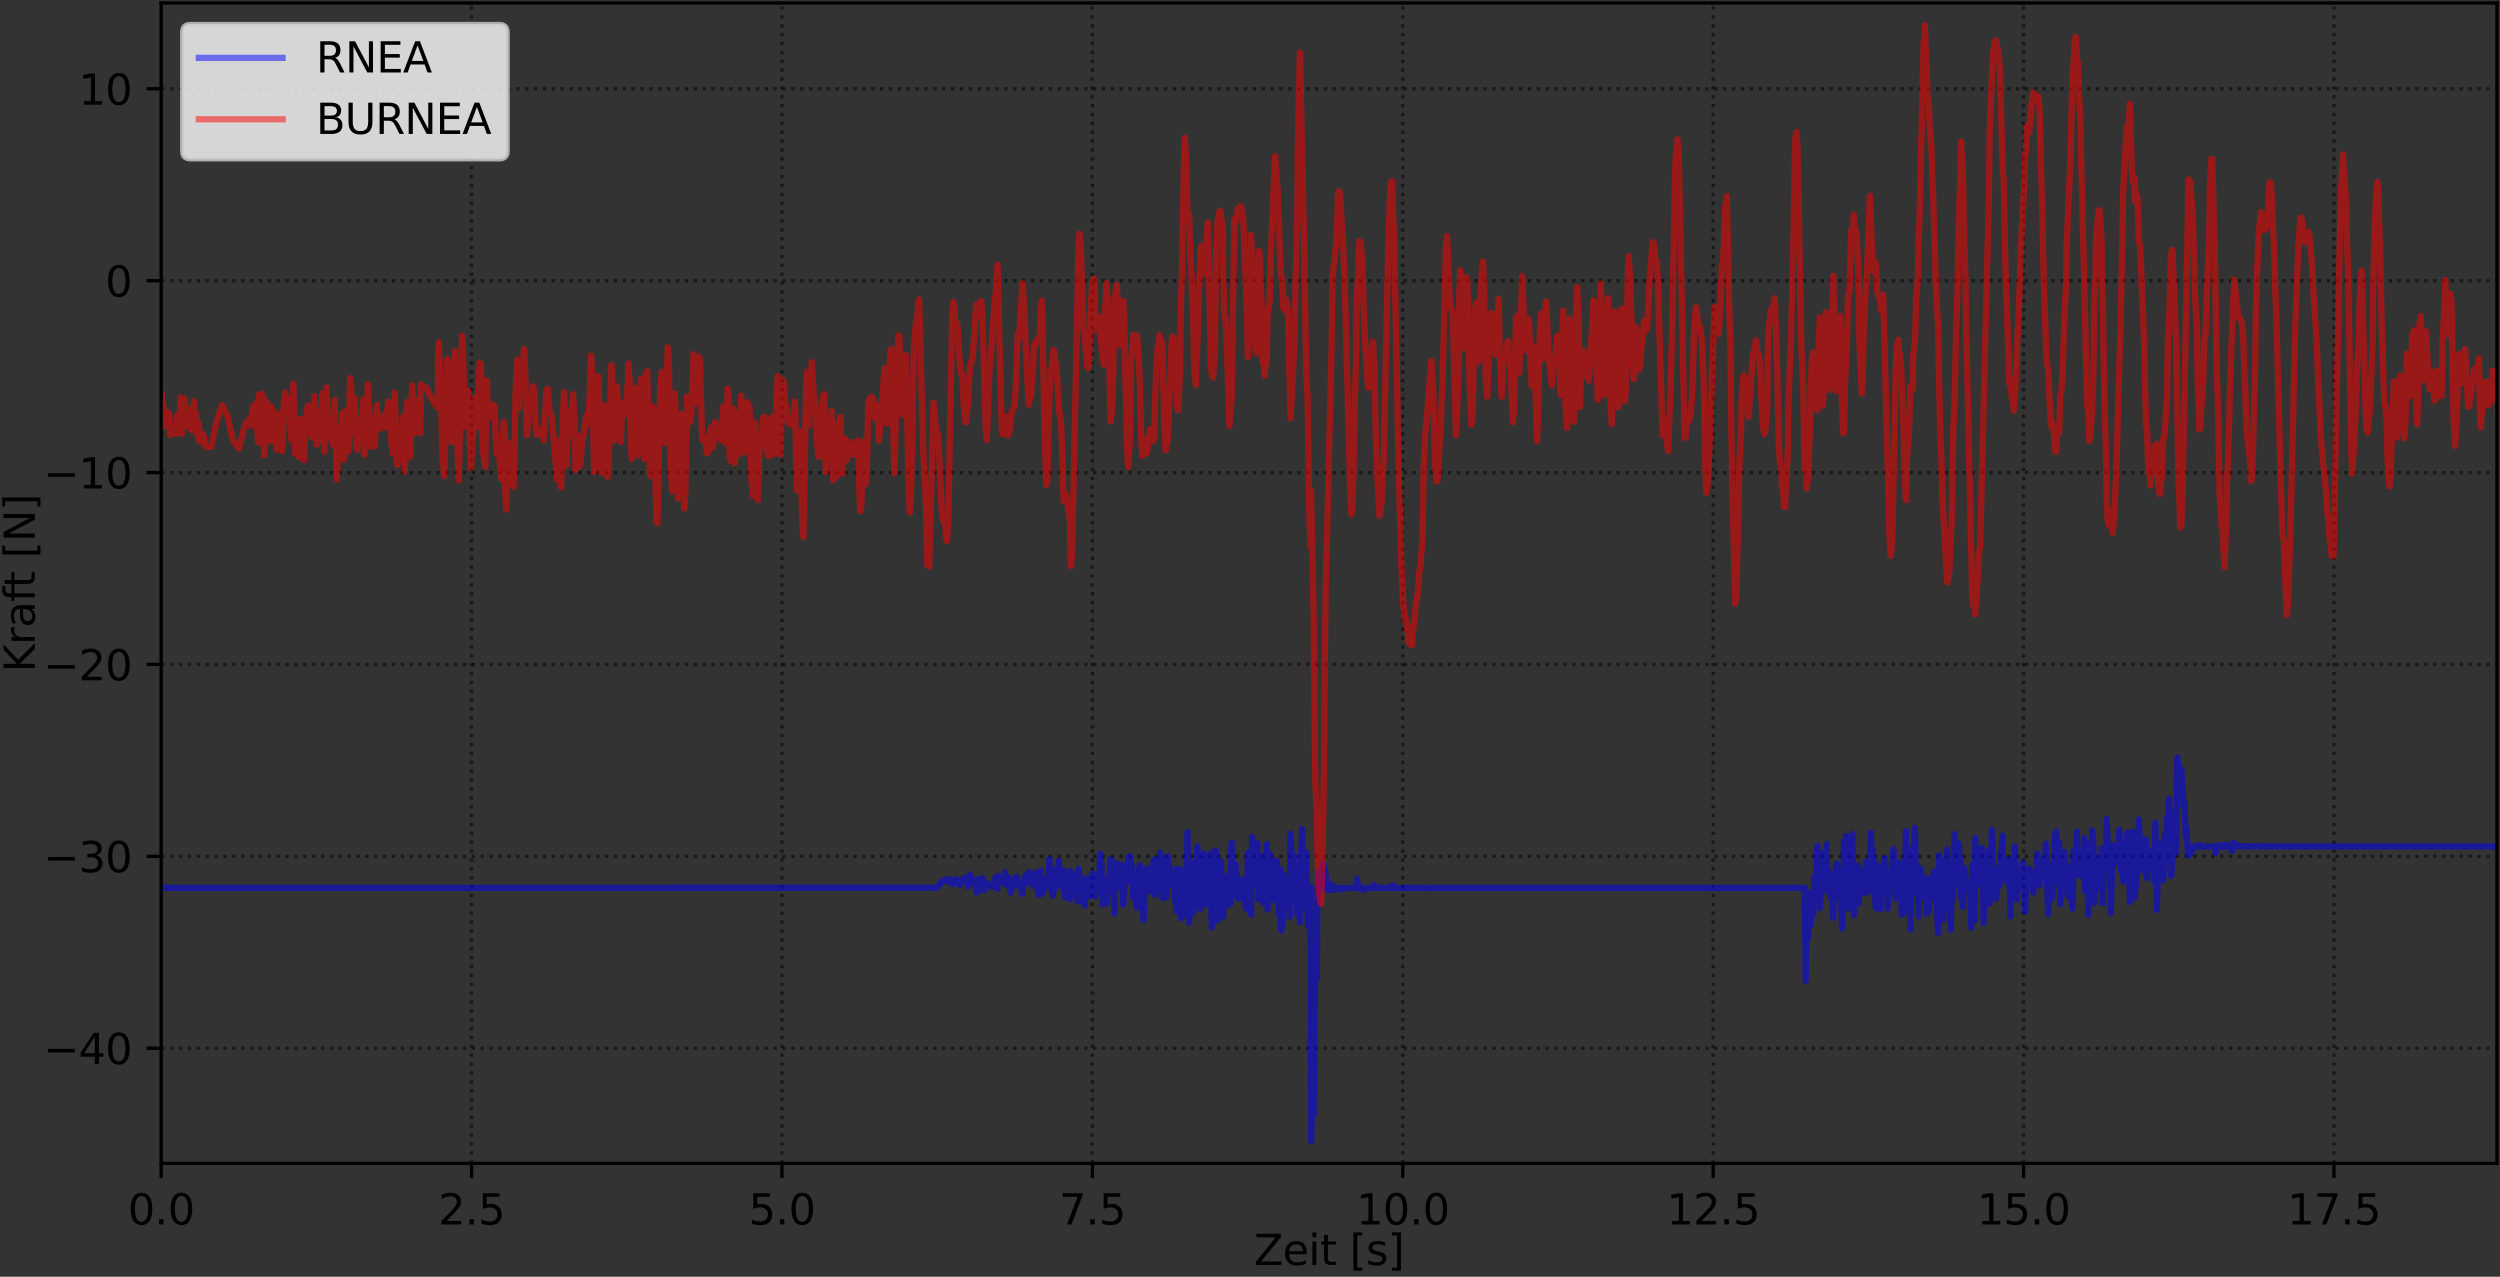 <?xml version="1.0" encoding="utf-8" standalone="no"?>
<!DOCTYPE svg PUBLIC "-//W3C//DTD SVG 1.1//EN"
  "http://www.w3.org/Graphics/SVG/1.1/DTD/svg11.dtd">
<svg xmlns:xlink="http://www.w3.org/1999/xlink" width="597.223pt" height="304.996pt" viewBox="0 0 597.223 304.996" xmlns="http://www.w3.org/2000/svg" version="1.1">
 <rect x="0" y="0" width="597.223" height="304.996" fill="#333333" stroke="none"/>
 <defs>
  <style type="text/css">*{stroke-linejoin: round; stroke-linecap: butt}</style>
 </defs>
 <g id="figure_1">
  <g id="patch_1">
   <path d="M 0 304.996 
L 597.223 304.996 
L 597.223 0 
L 0 0 
L 0 304.996 
z
" style="fill: none"/>
  </g>
  <g id="axes_1">
   <g id="patch_2">
    <path d="M 38.503 277.92 
L 596.503 277.92 
L 596.503 0.72 
L 38.503 0.72 
L 38.503 277.92 
z
" style="fill: none"/>
   </g>
   <g id="matplotlib.axis_1">
    <g id="xtick_1">
     <g id="line2d_1">
      <path d="M 38.503 277.92 
L 38.503 0.72 
" clip-path="url(#pef1afee409)" style="fill: none; stroke-dasharray: 0.8,1.32; stroke-dashoffset: 0; stroke: #000000; stroke-opacity: 0.5; stroke-width: 0.8"/>
     </g>
     <g id="line2d_2">
      <defs>
       <path id="m2fc53bd18e" d="M 0 0 
L 0 3.5 
" style="stroke: #000000; stroke-width: 0.8"/>
      </defs>
      <g>
       <use xlink:href="#m2fc53bd18e" x="38.503" y="277.92" style="stroke: #000000; stroke-width: 0.8"/>
      </g>
     </g>
     <g id="text_1">
      <!-- 0.0 -->
      <g transform="translate(30.551 292.518) scale(0.1 -0.1)">
       <defs>
        <path id="DejaVuSans-30" d="M 2034 4250 
Q 1547 4250 1301 3770 
Q 1056 3291 1056 2328 
Q 1056 1369 1301 889 
Q 1547 409 2034 409 
Q 2525 409 2770 889 
Q 3016 1369 3016 2328 
Q 3016 3291 2770 3770 
Q 2525 4250 2034 4250 
z
M 2034 4750 
Q 2819 4750 3233 4129 
Q 3647 3509 3647 2328 
Q 3647 1150 3233 529 
Q 2819 -91 2034 -91 
Q 1250 -91 836 529 
Q 422 1150 422 2328 
Q 422 3509 836 4129 
Q 1250 4750 2034 4750 
z
" transform="scale(0.016)"/>
        <path id="DejaVuSans-2e" d="M 684 794 
L 1344 794 
L 1344 0 
L 684 0 
L 684 794 
z
" transform="scale(0.016)"/>
       </defs>
       <use xlink:href="#DejaVuSans-30"/>
       <use xlink:href="#DejaVuSans-2e" x="63.623"/>
       <use xlink:href="#DejaVuSans-30" x="95.41"/>
      </g>
     </g>
    </g>
    <g id="xtick_2">
     <g id="line2d_3">
      <path d="M 112.654 277.92 
L 112.654 0.72 
" clip-path="url(#pef1afee409)" style="fill: none; stroke-dasharray: 0.8,1.32; stroke-dashoffset: 0; stroke: #000000; stroke-opacity: 0.5; stroke-width: 0.8"/>
     </g>
     <g id="line2d_4">
      <g>
       <use xlink:href="#m2fc53bd18e" x="112.654" y="277.92" style="stroke: #000000; stroke-width: 0.8"/>
      </g>
     </g>
     <g id="text_2">
      <!-- 2.5 -->
      <g transform="translate(104.703 292.518) scale(0.1 -0.1)">
       <defs>
        <path id="DejaVuSans-32" d="M 1228 531 
L 3431 531 
L 3431 0 
L 469 0 
L 469 531 
Q 828 903 1448 1529 
Q 2069 2156 2228 2338 
Q 2531 2678 2651 2914 
Q 2772 3150 2772 3378 
Q 2772 3750 2511 3984 
Q 2250 4219 1831 4219 
Q 1534 4219 1204 4116 
Q 875 4013 500 3803 
L 500 4441 
Q 881 4594 1212 4672 
Q 1544 4750 1819 4750 
Q 2544 4750 2975 4387 
Q 3406 4025 3406 3419 
Q 3406 3131 3298 2873 
Q 3191 2616 2906 2266 
Q 2828 2175 2409 1742 
Q 1991 1309 1228 531 
z
" transform="scale(0.016)"/>
        <path id="DejaVuSans-35" d="M 691 4666 
L 3169 4666 
L 3169 4134 
L 1269 4134 
L 1269 2991 
Q 1406 3038 1543 3061 
Q 1681 3084 1819 3084 
Q 2600 3084 3056 2656 
Q 3513 2228 3513 1497 
Q 3513 744 3044 326 
Q 2575 -91 1722 -91 
Q 1428 -91 1123 -41 
Q 819 9 494 109 
L 494 744 
Q 775 591 1075 516 
Q 1375 441 1709 441 
Q 2250 441 2565 725 
Q 2881 1009 2881 1497 
Q 2881 1984 2565 2268 
Q 2250 2553 1709 2553 
Q 1456 2553 1204 2497 
Q 953 2441 691 2322 
L 691 4666 
z
" transform="scale(0.016)"/>
       </defs>
       <use xlink:href="#DejaVuSans-32"/>
       <use xlink:href="#DejaVuSans-2e" x="63.623"/>
       <use xlink:href="#DejaVuSans-35" x="95.41"/>
      </g>
     </g>
    </g>
    <g id="xtick_3">
     <g id="line2d_5">
      <path d="M 186.805 277.92 
L 186.805 0.72 
" clip-path="url(#pef1afee409)" style="fill: none; stroke-dasharray: 0.8,1.32; stroke-dashoffset: 0; stroke: #000000; stroke-opacity: 0.5; stroke-width: 0.8"/>
     </g>
     <g id="line2d_6">
      <g>
       <use xlink:href="#m2fc53bd18e" x="186.805" y="277.92" style="stroke: #000000; stroke-width: 0.8"/>
      </g>
     </g>
     <g id="text_3">
      <!-- 5.0 -->
      <g transform="translate(178.854 292.518) scale(0.1 -0.1)">
       <use xlink:href="#DejaVuSans-35"/>
       <use xlink:href="#DejaVuSans-2e" x="63.623"/>
       <use xlink:href="#DejaVuSans-30" x="95.41"/>
      </g>
     </g>
    </g>
    <g id="xtick_4">
     <g id="line2d_7">
      <path d="M 260.957 277.92 
L 260.957 0.72 
" clip-path="url(#pef1afee409)" style="fill: none; stroke-dasharray: 0.8,1.32; stroke-dashoffset: 0; stroke: #000000; stroke-opacity: 0.5; stroke-width: 0.8"/>
     </g>
     <g id="line2d_8">
      <g>
       <use xlink:href="#m2fc53bd18e" x="260.957" y="277.92" style="stroke: #000000; stroke-width: 0.8"/>
      </g>
     </g>
     <g id="text_4">
      <!-- 7.5 -->
      <g transform="translate(253.005 292.518) scale(0.1 -0.1)">
       <defs>
        <path id="DejaVuSans-37" d="M 525 4666 
L 3525 4666 
L 3525 4397 
L 1831 0 
L 1172 0 
L 2766 4134 
L 525 4134 
L 525 4666 
z
" transform="scale(0.016)"/>
       </defs>
       <use xlink:href="#DejaVuSans-37"/>
       <use xlink:href="#DejaVuSans-2e" x="63.623"/>
       <use xlink:href="#DejaVuSans-35" x="95.41"/>
      </g>
     </g>
    </g>
    <g id="xtick_5">
     <g id="line2d_9">
      <path d="M 335.108 277.92 
L 335.108 0.72 
" clip-path="url(#pef1afee409)" style="fill: none; stroke-dasharray: 0.8,1.32; stroke-dashoffset: 0; stroke: #000000; stroke-opacity: 0.5; stroke-width: 0.8"/>
     </g>
     <g id="line2d_10">
      <g>
       <use xlink:href="#m2fc53bd18e" x="335.108" y="277.92" style="stroke: #000000; stroke-width: 0.8"/>
      </g>
     </g>
     <g id="text_5">
      <!-- 10.0 -->
      <g transform="translate(323.975 292.518) scale(0.1 -0.1)">
       <defs>
        <path id="DejaVuSans-31" d="M 794 531 
L 1825 531 
L 1825 4091 
L 703 3866 
L 703 4441 
L 1819 4666 
L 2450 4666 
L 2450 531 
L 3481 531 
L 3481 0 
L 794 0 
L 794 531 
z
" transform="scale(0.016)"/>
       </defs>
       <use xlink:href="#DejaVuSans-31"/>
       <use xlink:href="#DejaVuSans-30" x="63.623"/>
       <use xlink:href="#DejaVuSans-2e" x="127.246"/>
       <use xlink:href="#DejaVuSans-30" x="159.033"/>
      </g>
     </g>
    </g>
    <g id="xtick_6">
     <g id="line2d_11">
      <path d="M 409.259 277.92 
L 409.259 0.72 
" clip-path="url(#pef1afee409)" style="fill: none; stroke-dasharray: 0.8,1.32; stroke-dashoffset: 0; stroke: #000000; stroke-opacity: 0.5; stroke-width: 0.8"/>
     </g>
     <g id="line2d_12">
      <g>
       <use xlink:href="#m2fc53bd18e" x="409.259" y="277.92" style="stroke: #000000; stroke-width: 0.8"/>
      </g>
     </g>
     <g id="text_6">
      <!-- 12.5 -->
      <g transform="translate(398.127 292.518) scale(0.1 -0.1)">
       <use xlink:href="#DejaVuSans-31"/>
       <use xlink:href="#DejaVuSans-32" x="63.623"/>
       <use xlink:href="#DejaVuSans-2e" x="127.246"/>
       <use xlink:href="#DejaVuSans-35" x="159.033"/>
      </g>
     </g>
    </g>
    <g id="xtick_7">
     <g id="line2d_13">
      <path d="M 483.411 277.92 
L 483.411 0.72 
" clip-path="url(#pef1afee409)" style="fill: none; stroke-dasharray: 0.8,1.32; stroke-dashoffset: 0; stroke: #000000; stroke-opacity: 0.5; stroke-width: 0.8"/>
     </g>
     <g id="line2d_14">
      <g>
       <use xlink:href="#m2fc53bd18e" x="483.411" y="277.92" style="stroke: #000000; stroke-width: 0.8"/>
      </g>
     </g>
     <g id="text_7">
      <!-- 15.0 -->
      <g transform="translate(472.278 292.518) scale(0.1 -0.1)">
       <use xlink:href="#DejaVuSans-31"/>
       <use xlink:href="#DejaVuSans-35" x="63.623"/>
       <use xlink:href="#DejaVuSans-2e" x="127.246"/>
       <use xlink:href="#DejaVuSans-30" x="159.033"/>
      </g>
     </g>
    </g>
    <g id="xtick_8">
     <g id="line2d_15">
      <path d="M 557.562 277.92 
L 557.562 0.72 
" clip-path="url(#pef1afee409)" style="fill: none; stroke-dasharray: 0.8,1.32; stroke-dashoffset: 0; stroke: #000000; stroke-opacity: 0.5; stroke-width: 0.8"/>
     </g>
     <g id="line2d_16">
      <g>
       <use xlink:href="#m2fc53bd18e" x="557.562" y="277.92" style="stroke: #000000; stroke-width: 0.8"/>
      </g>
     </g>
     <g id="text_8">
      <!-- 17.5 -->
      <g transform="translate(546.429 292.518) scale(0.1 -0.1)">
       <use xlink:href="#DejaVuSans-31"/>
       <use xlink:href="#DejaVuSans-37" x="63.623"/>
       <use xlink:href="#DejaVuSans-2e" x="127.246"/>
       <use xlink:href="#DejaVuSans-35" x="159.033"/>
      </g>
     </g>
    </g>
    <g id="text_9">
     <!-- Zeit [s] -->
     <g transform="translate(299.557 302.197) scale(0.1 -0.1)">
      <defs>
       <path id="DejaVuSans-5a" d="M 359 4666 
L 4025 4666 
L 4025 4184 
L 1075 531 
L 4097 531 
L 4097 0 
L 288 0 
L 288 481 
L 3238 4134 
L 359 4134 
L 359 4666 
z
" transform="scale(0.016)"/>
       <path id="DejaVuSans-65" d="M 3597 1894 
L 3597 1613 
L 953 1613 
Q 991 1019 1311 708 
Q 1631 397 2203 397 
Q 2534 397 2845 478 
Q 3156 559 3463 722 
L 3463 178 
Q 3153 47 2828 -22 
Q 2503 -91 2169 -91 
Q 1331 -91 842 396 
Q 353 884 353 1716 
Q 353 2575 817 3079 
Q 1281 3584 2069 3584 
Q 2775 3584 3186 3129 
Q 3597 2675 3597 1894 
z
M 3022 2063 
Q 3016 2534 2758 2815 
Q 2500 3097 2075 3097 
Q 1594 3097 1305 2825 
Q 1016 2553 972 2059 
L 3022 2063 
z
" transform="scale(0.016)"/>
       <path id="DejaVuSans-69" d="M 603 3500 
L 1178 3500 
L 1178 0 
L 603 0 
L 603 3500 
z
M 603 4863 
L 1178 4863 
L 1178 4134 
L 603 4134 
L 603 4863 
z
" transform="scale(0.016)"/>
       <path id="DejaVuSans-74" d="M 1172 4494 
L 1172 3500 
L 2356 3500 
L 2356 3053 
L 1172 3053 
L 1172 1153 
Q 1172 725 1289 603 
Q 1406 481 1766 481 
L 2356 481 
L 2356 0 
L 1766 0 
Q 1100 0 847 248 
Q 594 497 594 1153 
L 594 3053 
L 172 3053 
L 172 3500 
L 594 3500 
L 594 4494 
L 1172 4494 
z
" transform="scale(0.016)"/>
       <path id="DejaVuSans-20" transform="scale(0.016)"/>
       <path id="DejaVuSans-5b" d="M 550 4863 
L 1875 4863 
L 1875 4416 
L 1125 4416 
L 1125 -397 
L 1875 -397 
L 1875 -844 
L 550 -844 
L 550 4863 
z
" transform="scale(0.016)"/>
       <path id="DejaVuSans-73" d="M 2834 3397 
L 2834 2853 
Q 2591 2978 2328 3040 
Q 2066 3103 1784 3103 
Q 1356 3103 1142 2972 
Q 928 2841 928 2578 
Q 928 2378 1081 2264 
Q 1234 2150 1697 2047 
L 1894 2003 
Q 2506 1872 2764 1633 
Q 3022 1394 3022 966 
Q 3022 478 2636 193 
Q 2250 -91 1575 -91 
Q 1294 -91 989 -36 
Q 684 19 347 128 
L 347 722 
Q 666 556 975 473 
Q 1284 391 1588 391 
Q 1994 391 2212 530 
Q 2431 669 2431 922 
Q 2431 1156 2273 1281 
Q 2116 1406 1581 1522 
L 1381 1569 
Q 847 1681 609 1914 
Q 372 2147 372 2553 
Q 372 3047 722 3315 
Q 1072 3584 1716 3584 
Q 2034 3584 2315 3537 
Q 2597 3491 2834 3397 
z
" transform="scale(0.016)"/>
       <path id="DejaVuSans-5d" d="M 1947 4863 
L 1947 -844 
L 622 -844 
L 622 -397 
L 1369 -397 
L 1369 4416 
L 622 4416 
L 622 4863 
L 1947 4863 
z
" transform="scale(0.016)"/>
      </defs>
      <use xlink:href="#DejaVuSans-5a"/>
      <use xlink:href="#DejaVuSans-65" x="68.506"/>
      <use xlink:href="#DejaVuSans-69" x="130.029"/>
      <use xlink:href="#DejaVuSans-74" x="157.812"/>
      <use xlink:href="#DejaVuSans-20" x="197.021"/>
      <use xlink:href="#DejaVuSans-5b" x="228.809"/>
      <use xlink:href="#DejaVuSans-73" x="267.822"/>
      <use xlink:href="#DejaVuSans-5d" x="319.922"/>
     </g>
    </g>
   </g>
   <g id="matplotlib.axis_2">
    <g id="ytick_1">
     <g id="line2d_17">
      <path d="M 38.503 250.401 
L 596.503 250.401 
" clip-path="url(#pef1afee409)" style="fill: none; stroke-dasharray: 0.8,1.32; stroke-dashoffset: 0; stroke: #000000; stroke-opacity: 0.5; stroke-width: 0.8"/>
     </g>
     <g id="line2d_18">
      <defs>
       <path id="mc23c253554" d="M 0 0 
L -3.5 0 
" style="stroke: #000000; stroke-width: 0.8"/>
      </defs>
      <g>
       <use xlink:href="#mc23c253554" x="38.503" y="250.401" style="stroke: #000000; stroke-width: 0.8"/>
      </g>
     </g>
     <g id="text_10">
      <!-- −40 -->
      <g transform="translate(10.398 254.201) scale(0.1 -0.1)">
       <defs>
        <path id="DejaVuSans-2212" d="M 678 2272 
L 4684 2272 
L 4684 1741 
L 678 1741 
L 678 2272 
z
" transform="scale(0.016)"/>
        <path id="DejaVuSans-34" d="M 2419 4116 
L 825 1625 
L 2419 1625 
L 2419 4116 
z
M 2253 4666 
L 3047 4666 
L 3047 1625 
L 3713 1625 
L 3713 1100 
L 3047 1100 
L 3047 0 
L 2419 0 
L 2419 1100 
L 313 1100 
L 313 1709 
L 2253 4666 
z
" transform="scale(0.016)"/>
       </defs>
       <use xlink:href="#DejaVuSans-2212"/>
       <use xlink:href="#DejaVuSans-34" x="83.789"/>
       <use xlink:href="#DejaVuSans-30" x="147.412"/>
      </g>
     </g>
    </g>
    <g id="ytick_2">
     <g id="line2d_19">
      <path d="M 38.503 204.564 
L 596.503 204.564 
" clip-path="url(#pef1afee409)" style="fill: none; stroke-dasharray: 0.8,1.32; stroke-dashoffset: 0; stroke: #000000; stroke-opacity: 0.5; stroke-width: 0.8"/>
     </g>
     <g id="line2d_20">
      <g>
       <use xlink:href="#mc23c253554" x="38.503" y="204.564" style="stroke: #000000; stroke-width: 0.8"/>
      </g>
     </g>
     <g id="text_11">
      <!-- −30 -->
      <g transform="translate(10.398 208.364) scale(0.1 -0.1)">
       <defs>
        <path id="DejaVuSans-33" d="M 2597 2516 
Q 3050 2419 3304 2112 
Q 3559 1806 3559 1356 
Q 3559 666 3084 287 
Q 2609 -91 1734 -91 
Q 1441 -91 1130 -33 
Q 819 25 488 141 
L 488 750 
Q 750 597 1062 519 
Q 1375 441 1716 441 
Q 2309 441 2620 675 
Q 2931 909 2931 1356 
Q 2931 1769 2642 2001 
Q 2353 2234 1838 2234 
L 1294 2234 
L 1294 2753 
L 1863 2753 
Q 2328 2753 2575 2939 
Q 2822 3125 2822 3475 
Q 2822 3834 2567 4026 
Q 2313 4219 1838 4219 
Q 1578 4219 1281 4162 
Q 984 4106 628 3988 
L 628 4550 
Q 988 4650 1302 4700 
Q 1616 4750 1894 4750 
Q 2613 4750 3031 4423 
Q 3450 4097 3450 3541 
Q 3450 3153 3228 2886 
Q 3006 2619 2597 2516 
z
" transform="scale(0.016)"/>
       </defs>
       <use xlink:href="#DejaVuSans-2212"/>
       <use xlink:href="#DejaVuSans-33" x="83.789"/>
       <use xlink:href="#DejaVuSans-30" x="147.412"/>
      </g>
     </g>
    </g>
    <g id="ytick_3">
     <g id="line2d_21">
      <path d="M 38.503 158.728 
L 596.503 158.728 
" clip-path="url(#pef1afee409)" style="fill: none; stroke-dasharray: 0.8,1.32; stroke-dashoffset: 0; stroke: #000000; stroke-opacity: 0.5; stroke-width: 0.8"/>
     </g>
     <g id="line2d_22">
      <g>
       <use xlink:href="#mc23c253554" x="38.503" y="158.728" style="stroke: #000000; stroke-width: 0.8"/>
      </g>
     </g>
     <g id="text_12">
      <!-- −20 -->
      <g transform="translate(10.398 162.527) scale(0.1 -0.1)">
       <use xlink:href="#DejaVuSans-2212"/>
       <use xlink:href="#DejaVuSans-32" x="83.789"/>
       <use xlink:href="#DejaVuSans-30" x="147.412"/>
      </g>
     </g>
    </g>
    <g id="ytick_4">
     <g id="line2d_23">
      <path d="M 38.503 112.891 
L 596.503 112.891 
" clip-path="url(#pef1afee409)" style="fill: none; stroke-dasharray: 0.8,1.32; stroke-dashoffset: 0; stroke: #000000; stroke-opacity: 0.5; stroke-width: 0.8"/>
     </g>
     <g id="line2d_24">
      <g>
       <use xlink:href="#mc23c253554" x="38.503" y="112.891" style="stroke: #000000; stroke-width: 0.8"/>
      </g>
     </g>
     <g id="text_13">
      <!-- −10 -->
      <g transform="translate(10.398 116.69) scale(0.1 -0.1)">
       <use xlink:href="#DejaVuSans-2212"/>
       <use xlink:href="#DejaVuSans-31" x="83.789"/>
       <use xlink:href="#DejaVuSans-30" x="147.412"/>
      </g>
     </g>
    </g>
    <g id="ytick_5">
     <g id="line2d_25">
      <path d="M 38.503 67.054 
L 596.503 67.054 
" clip-path="url(#pef1afee409)" style="fill: none; stroke-dasharray: 0.8,1.32; stroke-dashoffset: 0; stroke: #000000; stroke-opacity: 0.5; stroke-width: 0.8"/>
     </g>
     <g id="line2d_26">
      <g>
       <use xlink:href="#mc23c253554" x="38.503" y="67.054" style="stroke: #000000; stroke-width: 0.8"/>
      </g>
     </g>
     <g id="text_14">
      <!-- 0 -->
      <g transform="translate(25.14 70.853) scale(0.1 -0.1)">
       <use xlink:href="#DejaVuSans-30"/>
      </g>
     </g>
    </g>
    <g id="ytick_6">
     <g id="line2d_27">
      <path d="M 38.503 21.217 
L 596.503 21.217 
" clip-path="url(#pef1afee409)" style="fill: none; stroke-dasharray: 0.8,1.32; stroke-dashoffset: 0; stroke: #000000; stroke-opacity: 0.5; stroke-width: 0.8"/>
     </g>
     <g id="line2d_28">
      <g>
       <use xlink:href="#mc23c253554" x="38.503" y="21.217" style="stroke: #000000; stroke-width: 0.8"/>
      </g>
     </g>
     <g id="text_15">
      <!-- 10 -->
      <g transform="translate(18.778 25.016) scale(0.1 -0.1)">
       <use xlink:href="#DejaVuSans-31"/>
       <use xlink:href="#DejaVuSans-30" x="63.623"/>
      </g>
     </g>
    </g>
    <g id="text_16">
     <!-- Kraft [N] -->
     <g transform="translate(8.318 160.583) rotate(-90) scale(0.1 -0.1)">
      <defs>
       <path id="DejaVuSans-4b" d="M 628 4666 
L 1259 4666 
L 1259 2694 
L 3353 4666 
L 4166 4666 
L 1850 2491 
L 4331 0 
L 3500 0 
L 1259 2247 
L 1259 0 
L 628 0 
L 628 4666 
z
" transform="scale(0.016)"/>
       <path id="DejaVuSans-72" d="M 2631 2963 
Q 2534 3019 2420 3045 
Q 2306 3072 2169 3072 
Q 1681 3072 1420 2755 
Q 1159 2438 1159 1844 
L 1159 0 
L 581 0 
L 581 3500 
L 1159 3500 
L 1159 2956 
Q 1341 3275 1631 3429 
Q 1922 3584 2338 3584 
Q 2397 3584 2469 3576 
Q 2541 3569 2628 3553 
L 2631 2963 
z
" transform="scale(0.016)"/>
       <path id="DejaVuSans-61" d="M 2194 1759 
Q 1497 1759 1228 1600 
Q 959 1441 959 1056 
Q 959 750 1161 570 
Q 1363 391 1709 391 
Q 2188 391 2477 730 
Q 2766 1069 2766 1631 
L 2766 1759 
L 2194 1759 
z
M 3341 1997 
L 3341 0 
L 2766 0 
L 2766 531 
Q 2569 213 2275 61 
Q 1981 -91 1556 -91 
Q 1019 -91 701 211 
Q 384 513 384 1019 
Q 384 1609 779 1909 
Q 1175 2209 1959 2209 
L 2766 2209 
L 2766 2266 
Q 2766 2663 2505 2880 
Q 2244 3097 1772 3097 
Q 1472 3097 1187 3025 
Q 903 2953 641 2809 
L 641 3341 
Q 956 3463 1253 3523 
Q 1550 3584 1831 3584 
Q 2591 3584 2966 3190 
Q 3341 2797 3341 1997 
z
" transform="scale(0.016)"/>
       <path id="DejaVuSans-66" d="M 2375 4863 
L 2375 4384 
L 1825 4384 
Q 1516 4384 1395 4259 
Q 1275 4134 1275 3809 
L 1275 3500 
L 2222 3500 
L 2222 3053 
L 1275 3053 
L 1275 0 
L 697 0 
L 697 3053 
L 147 3053 
L 147 3500 
L 697 3500 
L 697 3744 
Q 697 4328 969 4595 
Q 1241 4863 1831 4863 
L 2375 4863 
z
" transform="scale(0.016)"/>
       <path id="DejaVuSans-4e" d="M 628 4666 
L 1478 4666 
L 3547 763 
L 3547 4666 
L 4159 4666 
L 4159 0 
L 3309 0 
L 1241 3903 
L 1241 0 
L 628 0 
L 628 4666 
z
" transform="scale(0.016)"/>
      </defs>
      <use xlink:href="#DejaVuSans-4b"/>
      <use xlink:href="#DejaVuSans-72" x="65.576"/>
      <use xlink:href="#DejaVuSans-61" x="106.689"/>
      <use xlink:href="#DejaVuSans-66" x="167.969"/>
      <use xlink:href="#DejaVuSans-74" x="201.424"/>
      <use xlink:href="#DejaVuSans-20" x="240.633"/>
      <use xlink:href="#DejaVuSans-5b" x="272.42"/>
      <use xlink:href="#DejaVuSans-4e" x="311.434"/>
      <use xlink:href="#DejaVuSans-5d" x="386.238"/>
     </g>
    </g>
   </g>
   <g id="line2d_29">
    <path d="M 38.503 212.11 
L 223.732 212.088 
L 224.048 211.938 
L 224.977 210.546 
L 225.514 210.234 
L 225.751 210.327 
L 225.989 210.055 
L 226.227 210.577 
L 226.526 210.428 
L 226.707 210.009 
L 227.004 210.731 
L 227.184 210.654 
L 227.423 211.235 
L 227.479 210.325 
L 227.717 210.862 
L 227.957 210.942 
L 228.194 210.726 
L 228.492 209.971 
L 229.212 211.468 
L 229.508 210.541 
L 229.999 210.498 
L 230.173 209.814 
L 230.409 210.075 
L 230.706 209.634 
L 231.242 211.794 
L 231.63 211.086 
L 231.664 208.888 
L 232.137 211.03 
L 232.316 210.759 
L 232.435 209.969 
L 232.916 211.103 
L 233.208 210.847 
L 233.388 213.217 
L 233.627 210.012 
L 233.865 211.486 
L 234.164 210.501 
L 234.46 212.303 
L 234.639 209.713 
L 235.116 212.648 
L 235.433 210.771 
L 235.727 211.769 
L 235.907 211.147 
L 236.084 211.105 
L 236.384 211.734 
L 236.621 211.625 
L 236.92 211.84 
L 237.158 211.788 
L 237.875 209.553 
L 238.291 212.387 
L 238.351 209.263 
L 238.589 210.586 
L 239.065 210.919 
L 239.305 210.177 
L 239.549 210.995 
L 240.023 208.393 
L 240.317 210.542 
L 240.615 211.473 
L 240.794 209.541 
L 241.152 211.049 
L 241.39 213.287 
L 241.569 210.069 
L 241.807 211.606 
L 242.045 211.896 
L 242.344 210.094 
L 242.94 209.419 
L 243.119 211.535 
L 243.416 211.49 
L 243.539 210.768 
L 243.837 211.41 
L 244.254 213.536 
L 244.532 210.664 
L 244.76 211.198 
L 244.999 209.226 
L 245.504 210.69 
L 245.742 208.399 
L 246.203 211.171 
L 246.338 210.97 
L 246.461 211.218 
L 246.755 209.363 
L 246.994 211.733 
L 247.232 208.504 
L 247.47 208.615 
L 247.708 210.029 
L 248.125 213.764 
L 248.543 207.939 
L 248.849 210.504 
L 249.021 213.474 
L 249.219 210.665 
L 249.531 210.072 
L 249.797 210.12 
L 249.917 212.015 
L 250.177 210.953 
L 250.455 209.123 
L 250.693 205.242 
L 250.99 211.499 
L 251.171 210.653 
L 251.467 213.998 
L 251.706 213.051 
L 252.004 207.734 
L 252.244 208.312 
L 252.426 211.106 
L 252.661 209.759 
L 252.958 205.673 
L 253.137 211.229 
L 253.437 211.891 
L 253.733 209.278 
L 253.913 209.669 
L 254.151 207.968 
L 254.39 214.382 
L 254.63 209.043 
L 254.866 211.488 
L 255.283 210.489 
L 255.641 214.825 
L 255.702 208.115 
L 255.879 212.657 
L 256.118 211.802 
L 256.357 209.258 
L 256.597 211.797 
L 257.014 211.397 
L 257.135 209.317 
L 257.431 215.367 
L 257.611 207.547 
L 258.205 211.934 
L 258.445 211.118 
L 258.577 215.357 
L 258.86 212.462 
L 259.158 216.321 
L 259.488 209.802 
L 259.73 209.773 
L 259.876 212.516 
L 260.173 214.073 
L 260.294 210.844 
L 260.591 212.417 
L 260.949 208.611 
L 261.323 209.147 
L 261.603 214.235 
L 261.976 210.869 
L 262.087 211.835 
L 262.329 211.569 
L 262.556 210.853 
L 262.794 204.001 
L 263.152 207.04 
L 263.331 216.089 
L 263.748 211.531 
L 263.867 213.882 
L 264.105 210.74 
L 264.286 215.827 
L 264.643 210.389 
L 265.059 209.535 
L 265.3 205.217 
L 265.715 213.138 
L 265.956 210.009 
L 266.192 218.259 
L 266.252 207.798 
L 266.49 206.281 
L 266.788 208.555 
L 267.094 206.403 
L 267.325 212.109 
L 267.564 210.251 
L 267.76 211.579 
L 268.1 206.68 
L 268.338 216.127 
L 268.533 213.371 
L 268.757 207.039 
L 269.017 210.561 
L 269.234 210.346 
L 269.531 204.821 
L 269.887 204.483 
L 270.126 206.331 
L 270.245 206.232 
L 270.662 210.73 
L 270.723 214.551 
L 270.96 213.116 
L 271.319 209.65 
L 271.562 216.849 
L 271.736 210.525 
L 271.975 208.33 
L 272.274 206.717 
L 272.455 210.839 
L 272.689 211.408 
L 272.928 212.688 
L 273.175 219.749 
L 273.464 211.679 
L 273.643 211.086 
L 273.969 207.435 
L 274.219 211.33 
L 274.658 212.935 
L 275.038 208.67 
L 275.314 208.244 
L 275.438 206.469 
L 275.792 205.328 
L 275.913 213.8 
L 276.208 208.827 
L 276.394 210.894 
L 276.812 209.352 
L 277.049 207.696 
L 277.162 203.749 
L 277.59 214.521 
L 277.779 214.542 
L 277.939 207.989 
L 278.121 210.698 
L 278.476 205.152 
L 278.624 214.282 
L 278.956 204.538 
L 279.431 207.668 
L 279.612 211.369 
L 279.908 210.191 
L 280.087 208.37 
L 280.385 211.999 
L 280.624 212.703 
L 280.98 217.56 
L 281.16 207.543 
L 281.457 214.068 
L 281.594 214.391 
L 281.874 207.567 
L 282.057 211.695 
L 282.114 219.352 
L 282.534 211.036 
L 283.068 218.654 
L 283.306 214.639 
L 283.664 198.832 
L 284.089 220.429 
L 284.32 210.029 
L 284.563 206.184 
L 284.856 211.215 
L 285.035 217.955 
L 285.276 211.843 
L 285.69 211.06 
L 285.811 216.31 
L 286.049 202.193 
L 286.292 213.984 
L 286.527 213.027 
L 286.769 217.163 
L 287.007 212.807 
L 287.262 212.087 
L 287.484 203.91 
L 287.901 209.882 
L 288.025 215.993 
L 288.259 210.786 
L 288.498 213.442 
L 289.035 203.956 
L 289.241 206.447 
L 289.455 221.528 
L 290.228 203.277 
L 290.348 212.407 
L 290.466 203.3 
L 290.883 219.91 
L 290.949 208.592 
L 291.225 209.737 
L 291.496 208.347 
L 291.68 205.721 
L 292.195 218.969 
L 292.433 211.417 
L 292.731 212.242 
L 292.969 209.355 
L 293.208 216.227 
L 293.689 213.434 
L 293.924 215.955 
L 294.221 201.36 
L 294.467 213.151 
L 294.699 213.817 
L 294.878 211.772 
L 295.174 206.57 
L 295.717 214.618 
L 295.948 214.704 
L 296.194 213.304 
L 296.426 214.361 
L 296.608 210.086 
L 296.962 210.371 
L 297.152 214.746 
L 297.439 213.345 
L 297.62 217.032 
L 297.93 217.093 
L 298.095 203.737 
L 298.335 210.568 
L 298.633 211.182 
L 298.87 218.468 
L 299.108 199.877 
L 299.607 211.016 
L 300.362 201.432 
L 300.6 214.829 
L 300.854 214.881 
L 301.08 214.587 
L 301.494 212.339 
L 301.613 204.543 
L 301.911 215.835 
L 302.091 210.456 
L 302.448 213.626 
L 302.626 201.674 
L 302.807 217.268 
L 303.341 204.014 
L 303.545 208.195 
L 303.826 205.72 
L 304.119 205.849 
L 304.416 214.982 
L 304.953 205.623 
L 305.549 218.374 
L 305.846 207.64 
L 306.029 222.291 
L 306.385 220.444 
L 306.562 208.953 
L 306.802 216.254 
L 306.996 210.044 
L 307.282 210.564 
L 307.657 211.958 
L 307.9 213.883 
L 308.068 219.085 
L 308.299 199.174 
L 308.839 209.609 
L 309.087 204.363 
L 309.314 215.475 
L 309.455 206.979 
L 309.93 218.345 
L 310.002 211.553 
L 310.289 212.818 
L 310.527 220.37 
L 310.708 208.498 
L 311.064 198.057 
L 311.243 212.321 
L 311.612 216.574 
L 311.782 213.159 
L 312.018 203.692 
L 312.502 221.245 
L 312.733 212.104 
L 313.09 212.11 
L 313.213 272.589 
L 313.568 260.538 
L 313.805 266.184 
L 314.236 226.864 
L 314.58 233.599 
L 314.702 214.446 
L 314.939 208.404 
L 315.238 212.781 
L 315.594 211.651 
L 315.683 209.041 
L 316.017 206.386 
L 316.334 208.768 
L 316.452 207.459 
L 316.695 209.334 
L 316.996 212.595 
L 317.11 210.735 
L 317.411 212.295 
L 317.763 212.628 
L 318.061 211.576 
L 318.18 212.535 
L 318.359 211.51 
L 318.719 212.565 
L 318.959 212.259 
L 319.195 212.182 
L 319.498 212.256 
L 319.615 212.127 
L 320.328 212.109 
L 320.625 212.487 
L 320.865 212.109 
L 321.102 212.346 
L 321.34 212.133 
L 323.07 212.106 
L 323.964 212.104 
L 324.084 209.967 
L 324.57 212.022 
L 324.802 212.281 
L 325.098 212.079 
L 325.454 212.344 
L 325.633 212.648 
L 325.812 212.159 
L 328.02 212.108 
L 328.257 211.347 
L 328.495 212.025 
L 328.794 212.105 
L 330.761 212.116 
L 332.488 212.114 
L 332.725 211.472 
L 333.024 212.149 
L 335.47 212.11 
L 340.898 212.109 
L 341.137 212.186 
L 341.615 212.111 
L 353.656 212.11 
L 416.564 212.109 
L 426.645 212.11 
L 431.122 212.11 
L 431.358 234.341 
L 431.598 218.807 
L 431.843 224.186 
L 432.096 221.421 
L 432.328 213.248 
L 432.562 221.038 
L 432.821 218.216 
L 433.157 218.328 
L 433.464 209.468 
L 433.594 212.093 
L 433.878 213.322 
L 434.122 202.052 
L 434.776 216.948 
L 435.318 203.804 
L 435.793 212.398 
L 436.164 209.155 
L 436.324 201.689 
L 436.627 213.128 
L 436.862 211.788 
L 437.1 208.367 
L 437.401 214.66 
L 437.64 210.302 
L 437.948 219.263 
L 438.091 213.381 
L 438.242 214.146 
L 438.508 208.945 
L 438.779 206.296 
L 439.094 209.505 
L 439.259 208.987 
L 439.609 215.007 
L 439.814 211.007 
L 440.028 221.804 
L 440.327 215.144 
L 440.505 201.013 
L 440.744 209.14 
L 440.986 199.763 
L 441.461 216.965 
L 441.818 208.192 
L 441.997 210.215 
L 442.262 210.771 
L 442.476 199.258 
L 442.882 218.669 
L 443.307 208.171 
L 443.537 209.491 
L 443.835 206.817 
L 444.016 215.818 
L 444.194 213.167 
L 444.671 207.905 
L 444.793 211.893 
L 445.03 212.959 
L 445.211 209.694 
L 445.566 213.387 
L 445.692 209.324 
L 445.95 205.847 
L 446.223 207.345 
L 446.461 212.954 
L 446.704 210.251 
L 446.939 198.857 
L 447.182 209.196 
L 447.417 202.909 
L 447.656 211.196 
L 448.138 216.991 
L 448.437 206.468 
L 448.625 212.624 
L 448.915 217.071 
L 449.153 217.239 
L 449.392 207.376 
L 449.808 209.757 
L 449.896 212.289 
L 450.167 205.023 
L 450.464 213.238 
L 450.762 211.11 
L 450.942 217.057 
L 451.181 214.171 
L 451.426 208.171 
L 451.659 209.605 
L 451.839 210.02 
L 452.077 203.519 
L 452.327 202.839 
L 452.865 214.403 
L 453.098 214.66 
L 453.47 211.522 
L 453.633 211.458 
L 453.69 206.013 
L 453.809 210.813 
L 454.134 212.209 
L 454.345 218.539 
L 454.766 208.469 
L 454.847 216.854 
L 455.072 215.362 
L 455.301 198.549 
L 455.54 217.743 
L 455.961 214.927 
L 456.151 209.812 
L 456.387 221.967 
L 456.567 211.944 
L 456.984 202.438 
L 457.045 213.105 
L 457.463 197.735 
L 457.701 209.607 
L 457.762 207.268 
L 458.176 213.222 
L 458.296 218.881 
L 458.773 207.425 
L 459.19 211.496 
L 459.309 210.107 
L 459.548 214.292 
L 459.793 209.547 
L 459.847 212.947 
L 460.027 210.602 
L 460.264 218.252 
L 460.506 209.997 
L 460.801 217.463 
L 460.981 211.046 
L 461.301 212.524 
L 461.461 214.527 
L 461.76 209.994 
L 461.998 208.174 
L 462.24 209.002 
L 462.536 211.517 
L 462.954 222.83 
L 463.253 204.361 
L 463.439 211.07 
L 463.996 205.742 
L 464.21 219.575 
L 464.468 213.12 
L 464.684 213.608 
L 464.923 214.426 
L 465.171 202.924 
L 465.47 211.413 
L 465.711 212.411 
L 466.009 222.153 
L 466.244 208.11 
L 466.484 214.795 
L 466.663 211.446 
L 466.961 199.238 
L 467.199 207.727 
L 467.597 210.778 
L 467.744 208.316 
L 467.921 201.515 
L 468.312 207.189 
L 468.454 214.327 
L 468.761 207.126 
L 468.931 216.74 
L 469.179 207.345 
L 469.649 211.979 
L 469.893 212.504 
L 470.128 210.901 
L 470.435 211.134 
L 470.683 210.264 
L 470.907 221.596 
L 471.144 206.624 
L 471.682 219.979 
L 471.865 200.154 
L 472.162 208.438 
L 472.457 211.059 
L 472.636 209.983 
L 473.054 209.838 
L 473.4 202.524 
L 473.868 220.518 
L 474.17 205.05 
L 474.355 212.296 
L 474.645 209.134 
L 475.126 203.016 
L 475.316 215.84 
L 475.602 208.625 
L 475.84 198.285 
L 476.079 208.133 
L 476.317 210.463 
L 476.556 208.241 
L 476.795 214.675 
L 477.212 211.985 
L 477.362 207.678 
L 477.75 211.347 
L 477.869 203.309 
L 478.107 207.781 
L 478.346 199.635 
L 478.644 208.484 
L 478.776 208.611 
L 479.035 205.941 
L 479.305 210.11 
L 479.6 207.454 
L 479.799 211.264 
L 480.019 205.326 
L 480.259 218.899 
L 480.639 210.108 
L 480.797 213.94 
L 481.301 202.218 
L 481.817 214.887 
L 482.302 208.949 
L 482.796 210.951 
L 483.087 209.842 
L 483.209 206.104 
L 483.501 208.233 
L 483.799 217.814 
L 484.097 207.819 
L 484.217 209.126 
L 484.515 208.607 
L 484.761 207.51 
L 485.009 211.635 
L 485.231 211.491 
L 485.471 210.591 
L 485.769 213.246 
L 486.007 208.476 
L 486.248 211.224 
L 486.483 209.899 
L 486.722 203.912 
L 487.207 211.539 
L 487.44 208.263 
L 487.677 208.905 
L 488.037 205.37 
L 488.215 205.378 
L 488.455 206.656 
L 488.752 201.554 
L 489.288 218.407 
L 489.54 207.544 
L 489.707 211.375 
L 490.005 206.574 
L 490.243 214.568 
L 490.481 209.229 
L 490.684 210.712 
L 490.9 199.819 
L 491.202 198.606 
L 491.495 206.415 
L 491.741 207.154 
L 491.913 201.294 
L 492.154 216.02 
L 492.39 210.552 
L 492.706 207.986 
L 492.885 208.952 
L 493.123 203.518 
L 493.661 209.464 
L 493.959 214.186 
L 494.141 209.017 
L 494.381 207.246 
L 494.614 207.21 
L 494.912 215.226 
L 495.093 217.053 
L 495.392 203.168 
L 495.688 208.977 
L 495.867 206.713 
L 496.169 198.699 
L 496.407 208.904 
L 496.644 209.074 
L 496.931 208.295 
L 497.122 209.223 
L 497.327 208.972 
L 497.603 207.345 
L 497.947 200.146 
L 498.145 213.013 
L 498.622 201.478 
L 498.861 218.53 
L 499.1 202.502 
L 499.337 208.197 
L 499.576 206.955 
L 499.818 198.307 
L 500.113 202.273 
L 500.293 215.708 
L 500.609 204.805 
L 500.65 207.033 
L 500.829 209.806 
L 501.13 211.559 
L 501.426 207.268 
L 501.604 212.467 
L 502.143 202.628 
L 502.321 215.787 
L 502.566 206.684 
L 502.759 206.017 
L 503.051 205.815 
L 503.276 195.628 
L 503.515 201.682 
L 503.873 207.499 
L 504.051 207.539 
L 504.23 218.104 
L 504.708 201.954 
L 505.069 202.23 
L 505.312 206.271 
L 505.548 203.091 
L 505.782 205.866 
L 506.02 203.395 
L 506.266 198.249 
L 506.747 208.19 
L 506.993 204.885 
L 507.231 210.623 
L 507.708 201.796 
L 508.006 209.361 
L 508.19 198.96 
L 508.485 204.937 
L 508.787 215.451 
L 509.02 209.734 
L 509.275 200.347 
L 509.499 198.697 
L 509.922 214.499 
L 509.975 200.715 
L 510.213 212.256 
L 510.692 205.821 
L 510.932 195.8 
L 511.427 205.169 
L 511.732 204.671 
L 511.946 207.194 
L 512.203 208.297 
L 512.424 201.262 
L 512.663 200.485 
L 512.903 209.816 
L 513.215 205.66 
L 513.619 206.657 
L 513.68 203.134 
L 513.916 206.632 
L 514.398 205.023 
L 514.572 203.713 
L 514.703 210.829 
L 514.891 196.491 
L 515.248 217.324 
L 515.69 201.461 
L 515.918 202.616 
L 516.158 205.843 
L 516.4 204.204 
L 516.763 210.404 
L 516.922 203.14 
L 517.16 199.441 
L 517.517 203.473 
L 517.703 195.27 
L 517.878 202.467 
L 518.173 190.836 
L 518.48 207.81 
L 518.653 209.257 
L 518.952 205.406 
L 519.13 204.712 
L 519.388 201.468 
L 519.725 194.022 
L 519.86 203.633 
L 520.142 180.908 
L 520.44 183.708 
L 520.622 188.509 
L 520.859 183.683 
L 521.115 183.799 
L 521.638 192.732 
L 521.874 191.626 
L 522.117 199.831 
L 522.364 197.985 
L 522.651 204.19 
L 522.828 204.385 
L 523.267 203.987 
L 523.498 202.69 
L 523.844 202.95 
L 524.131 202.363 
L 524.381 202.296 
L 524.857 201.918 
L 524.917 202.133 
L 525.276 202.233 
L 525.403 202.05 
L 525.693 202.006 
L 525.814 202.247 
L 527.314 202.197 
L 529.167 202.331 
L 529.285 203.807 
L 529.533 202.086 
L 530.068 201.845 
L 530.248 202.125 
L 530.664 202.154 
L 530.906 202.407 
L 531.262 201.933 
L 531.44 202.265 
L 531.621 202.277 
L 531.883 201.741 
L 532.001 202.209 
L 532.94 202.298 
L 533.236 203.249 
L 533.47 201.301 
L 533.724 202.213 
L 533.946 202.223 
L 534.245 201.714 
L 534.451 201.975 
L 534.72 202.013 
L 535.029 202.326 
L 535.26 202.133 
L 536.734 202.201 
L 538.188 202.172 
L 540.394 202.202 
L 540.637 202.063 
L 540.925 202.212 
L 545.177 202.206 
L 554.327 202.21 
L 596.503 202.211 
L 596.503 202.211 
" clip-path="url(#pef1afee409)" style="fill: none; stroke: #0000ff; stroke-opacity: 0.5; stroke-width: 1.5; stroke-linecap: square"/>
   </g>
   <g id="line2d_30">
    <path d="M 38.503 99.256 
L 38.623 94.053 
L 38.866 101.981 
L 38.937 96.258 
L 39.111 97.543 
L 39.417 101.79 
L 39.708 98.361 
L 39.886 101.55 
L 40.303 98.826 
L 40.542 99.95 
L 40.602 103.942 
L 41.257 102.045 
L 41.377 102.776 
L 41.559 102.464 
L 42.033 103.591 
L 42.092 101.865 
L 42.33 99.195 
L 42.629 101.341 
L 42.928 99.687 
L 43.164 94.963 
L 43.478 103.681 
L 43.582 98.363 
L 43.82 101.707 
L 44.06 95.306 
L 44.599 100.735 
L 44.834 101.855 
L 45.072 97.917 
L 45.371 97.728 
L 45.67 102.679 
L 45.857 101.883 
L 46.175 102.554 
L 46.329 95.836 
L 46.567 103.004 
L 46.806 98.619 
L 47.225 104.104 
L 47.406 101.014 
L 47.521 105.29 
L 47.766 105.574 
L 48.003 103.309 
L 48.244 105.457 
L 48.537 103.671 
L 49.141 106.718 
L 50.442 106.757 
L 51.747 100.659 
L 53.051 96.763 
L 54.357 99.494 
L 55.661 105.21 
L 57.085 107.146 
L 58.509 101.524 
L 59.814 99.817 
L 59.954 101.767 
L 60.43 97.05 
L 60.669 97.259 
L 60.966 98.946 
L 61.266 96.266 
L 61.445 102.809 
L 61.682 105.7 
L 61.866 94.271 
L 62.404 99.886 
L 62.639 94.048 
L 63.116 108.775 
L 63.653 95.917 
L 63.847 97.268 
L 64.131 98.086 
L 64.726 105.391 
L 64.845 97.239 
L 65.084 104.468 
L 65.324 104.463 
L 65.636 98.342 
L 65.86 103.997 
L 66.109 107.423 
L 66.397 100.553 
L 66.877 105.296 
L 66.935 100.27 
L 67.113 98.933 
L 67.414 107.798 
L 67.589 104.786 
L 67.829 95.883 
L 68.125 93.836 
L 68.423 95.498 
L 68.603 99.12 
L 68.784 98.714 
L 69.02 95.455 
L 69.617 105.123 
L 69.856 95.704 
L 70.096 91.666 
L 70.523 108.383 
L 70.818 100.198 
L 71.293 103.935 
L 71.413 109.244 
L 71.59 102.677 
L 72.07 100.069 
L 72.365 101.831 
L 72.605 109.932 
L 72.783 105.671 
L 73.442 97.157 
L 73.737 96.873 
L 73.796 100.075 
L 74.035 102.056 
L 74.273 101.791 
L 74.512 104.511 
L 74.81 103.558 
L 75.108 94.609 
L 75.35 98.614 
L 75.535 105.204 
L 75.717 106.192 
L 75.764 105.418 
L 76.003 105.437 
L 76.3 98.516 
L 76.479 98.69 
L 76.78 100.49 
L 77.015 93.957 
L 77.493 107.918 
L 77.731 98.738 
L 78.028 92.492 
L 78.208 98.5 
L 78.984 104.783 
L 79.221 102.18 
L 79.461 106.248 
L 79.936 95.543 
L 80.487 114.524 
L 80.951 102.524 
L 81.193 107.3 
L 81.666 106.491 
L 81.785 98.758 
L 81.913 99.379 
L 82.151 109.829 
L 82.441 106.5 
L 82.621 98.053 
L 82.859 100.733 
L 83.216 107.813 
L 83.394 102.344 
L 83.632 90.33 
L 83.873 92.558 
L 84.11 103.539 
L 84.411 102.1 
L 84.706 95.019 
L 85.124 107.077 
L 85.361 107.544 
L 85.6 104.444 
L 85.839 104.631 
L 86.208 104.107 
L 86.732 95.427 
L 87.091 108.589 
L 87.329 105.205 
L 87.866 91.815 
L 88.403 101.939 
L 88.587 106.698 
L 89 105.852 
L 89.118 106.737 
L 89.536 106.504 
L 90.012 96.755 
L 90.081 100.183 
L 90.668 102.491 
L 91.264 100.765 
L 91.681 99.082 
L 92.039 102.153 
L 92.336 101.514 
L 92.515 98.06 
L 92.754 95.941 
L 92.991 96.312 
L 93.29 100.829 
L 93.49 105.756 
L 93.826 108.324 
L 94.005 100.66 
L 94.305 93.87 
L 94.842 111.042 
L 95.019 110.968 
L 95.257 105.97 
L 95.499 103.584 
L 96.064 101.52 
L 96.454 99.23 
L 96.573 102.364 
L 96.695 112.64 
L 97.286 95.97 
L 97.78 109.227 
L 98.063 108.957 
L 98.203 99.644 
L 98.479 92.034 
L 99.026 103.42 
L 99.325 96.193 
L 99.582 95.805 
L 99.796 101.163 
L 100.391 103.423 
L 100.526 91.906 
L 101.868 92.696 
L 103.166 95.324 
L 104.594 97.414 
L 104.674 84.546 
L 104.853 81.728 
L 105.454 98.793 
L 105.688 108.938 
L 106.066 113.733 
L 106.305 108.162 
L 106.427 95.636 
L 106.855 85.84 
L 107.865 105.623 
L 108.165 98.075 
L 108.348 88.314 
L 108.64 83.887 
L 108.903 90.264 
L 109.118 102.626 
L 109.596 114.771 
L 110.192 88.871 
L 110.376 80.197 
L 110.554 81.665 
L 111.052 101.318 
L 111.291 101.975 
L 111.577 94.864 
L 111.812 93.356 
L 112.05 98.609 
L 112.29 107.648 
L 112.531 111.827 
L 112.793 107.276 
L 113.325 100.501 
L 113.541 94.833 
L 113.788 99.917 
L 114.093 101.925 
L 114.541 86.597 
L 114.883 86.953 
L 115.314 107.373 
L 115.937 111.572 
L 116.216 93.692 
L 116.304 90.833 
L 116.476 96.188 
L 116.783 98.1 
L 117.131 98.667 
L 117.249 99.594 
L 117.488 99.023 
L 117.726 96.732 
L 118.024 96.691 
L 118.206 97.877 
L 118.45 104.463 
L 118.756 108.584 
L 118.928 108.525 
L 119.289 108.606 
L 119.523 112.79 
L 119.821 114.453 
L 119.945 108.585 
L 120.299 100.763 
L 120.607 104.174 
L 120.716 117.613 
L 120.923 121.772 
L 121.433 105.81 
L 121.912 115.759 
L 122.15 114.148 
L 122.625 114.019 
L 122.691 116.313 
L 122.936 107.717 
L 123.161 93.799 
L 123.589 85.934 
L 123.697 94.951 
L 123.995 97.366 
L 124.174 90.551 
L 124.356 87.9 
L 124.65 88.828 
L 124.949 86.725 
L 125.13 83.411 
L 125.427 87.406 
L 125.858 103.973 
L 126.148 100.46 
L 126.391 94.711 
L 126.628 95.614 
L 126.861 97.931 
L 127.101 94.583 
L 127.397 92.221 
L 127.755 95.086 
L 127.874 99.789 
L 128.113 103.866 
L 128.471 103.74 
L 128.59 102.936 
L 128.828 102.52 
L 129.127 102.6 
L 129.424 102.46 
L 129.721 103.433 
L 129.844 105.174 
L 130.081 102.01 
L 130.557 93.171 
L 130.795 92.817 
L 131.39 98.907 
L 131.571 99.042 
L 131.81 99.497 
L 133.08 114.486 
L 133.269 111.905 
L 133.6 105.258 
L 134.048 116.42 
L 134.274 109.309 
L 134.512 97.945 
L 134.753 93.699 
L 134.988 104.206 
L 135.3 111.274 
L 135.762 98.061 
L 136.062 100.483 
L 136.3 103.38 
L 136.538 98.638 
L 136.897 94.155 
L 137.145 98.953 
L 137.496 112.32 
L 138.032 104.188 
L 138.463 111.41 
L 138.822 108.797 
L 139.041 104.913 
L 139.341 104.415 
L 139.518 102.605 
L 139.996 99.532 
L 140.234 99.63 
L 140.476 101.49 
L 140.727 98.152 
L 141.192 84.987 
L 141.684 91.675 
L 141.743 104.382 
L 141.924 112.735 
L 142.22 109.624 
L 142.698 90.316 
L 142.935 89.841 
L 143.658 112.974 
L 144.129 105.822 
L 144.426 96.843 
L 144.665 101.103 
L 145.147 113.991 
L 145.379 110.889 
L 146.043 87.22 
L 146.154 88.204 
L 146.696 105.269 
L 147.114 92.356 
L 147.407 92.31 
L 147.882 102.35 
L 148.3 105.571 
L 148.419 103.08 
L 148.598 96.537 
L 149.076 96.152 
L 149.373 98.992 
L 149.613 97.081 
L 150.03 90.735 
L 150.09 86.843 
L 150.447 91.398 
L 150.566 102.714 
L 150.923 109.609 
L 151.354 102.29 
L 151.703 92.664 
L 152.113 107.163 
L 152.352 108.752 
L 152.832 100.411 
L 152.889 95.715 
L 153.189 90.487 
L 153.546 105.265 
L 153.92 109.677 
L 154.319 89.338 
L 154.617 88.682 
L 155.034 105.623 
L 155.333 113.771 
L 155.573 113.133 
L 155.932 104.633 
L 156.055 97.268 
L 156.289 100.193 
L 156.825 124.85 
L 157.063 125.016 
L 157.72 92.444 
L 158.076 88.923 
L 158.733 105.785 
L 159.507 82.967 
L 159.809 87.469 
L 160.223 112.351 
L 160.639 117.367 
L 161.002 97.307 
L 161.236 93.998 
L 161.965 119.063 
L 162.195 116.529 
L 162.43 106.659 
L 162.728 98.839 
L 162.97 100.916 
L 163.45 121.482 
L 163.683 118.788 
L 164.171 94.724 
L 164.397 95.251 
L 164.756 99.758 
L 164.993 100.794 
L 165.233 97.423 
L 165.65 84.591 
L 165.889 86.227 
L 166.127 91.77 
L 166.483 96.242 
L 166.661 92.782 
L 166.899 85.215 
L 167.198 86.12 
L 167.736 105.032 
L 167.915 104.766 
L 168.153 105.003 
L 168.391 104.489 
L 168.633 106.031 
L 168.868 108.284 
L 169.165 108.015 
L 169.529 105.871 
L 169.701 102.651 
L 169.882 102.175 
L 170.359 106.83 
L 170.838 100.858 
L 171.258 101.559 
L 171.432 103.515 
L 172.147 104.957 
L 172.386 105.143 
L 172.57 100.087 
L 172.835 96.98 
L 173.339 105.89 
L 173.707 100.357 
L 173.818 92.898 
L 174.158 97.09 
L 174.315 109.314 
L 174.536 110.038 
L 175.074 97.54 
L 175.311 106.265 
L 175.549 110.686 
L 176.086 98.588 
L 176.58 108.548 
L 177.05 94.59 
L 177.756 108.092 
L 178.111 102.774 
L 178.352 96.821 
L 178.529 96.06 
L 179.022 96.867 
L 179.542 115.03 
L 179.96 118.455 
L 180.335 100.936 
L 180.555 103.53 
L 180.765 114.842 
L 181.004 119.465 
L 181.476 106.123 
L 181.717 104.095 
L 181.952 104.916 
L 182.312 99.8 
L 182.668 99.536 
L 182.972 107.019 
L 183.21 107.582 
L 183.468 108.839 
L 183.706 108.978 
L 184.008 104.851 
L 184.243 99.856 
L 184.481 99.562 
L 184.867 105.178 
L 184.962 108.529 
L 185.214 104.499 
L 185.456 95.351 
L 185.794 89.845 
L 186.211 107.105 
L 186.45 108.62 
L 186.926 90.709 
L 187.183 91.176 
L 187.522 96.173 
L 187.939 98.051 
L 188.237 100.661 
L 188.476 101.167 
L 188.654 100.289 
L 188.892 101.459 
L 189.131 101.185 
L 189.608 99.514 
L 189.846 95.941 
L 189.965 98.3 
L 190.383 117.174 
L 190.68 111.945 
L 190.869 103.003 
L 191.158 103.675 
L 191.64 124.673 
L 191.947 128.3 
L 192.356 104.624 
L 192.595 91.697 
L 192.835 88.842 
L 193.073 97.833 
L 193.315 101.635 
L 193.906 86.49 
L 194.441 94.51 
L 194.621 95.392 
L 194.919 97.473 
L 195.16 104.863 
L 195.455 108.971 
L 195.574 102.585 
L 195.813 100.438 
L 196.051 109.12 
L 196.348 107.647 
L 196.532 95.258 
L 196.825 94.13 
L 197.303 112.68 
L 197.783 103.555 
L 198.021 108.351 
L 198.278 107.943 
L 198.615 98.11 
L 198.858 103.679 
L 199.036 114.715 
L 199.329 109.825 
L 199.627 101.478 
L 199.755 104.28 
L 200.037 113.758 
L 200.288 111.77 
L 200.523 100.824 
L 200.763 99.574 
L 201.024 111.476 
L 201.253 113.117 
L 201.602 105.353 
L 201.782 104.741 
L 202.02 108.542 
L 202.258 109.837 
L 202.615 107.952 
L 202.735 105.699 
L 202.977 105.498 
L 203.271 107.728 
L 203.569 107.699 
L 203.747 108.592 
L 203.986 108.196 
L 204.348 107.977 
L 204.463 107.05 
L 204.82 105.177 
L 205.06 105.918 
L 205.18 112.467 
L 205.475 122.14 
L 205.723 121.606 
L 206.192 108.633 
L 206.452 105.27 
L 206.788 115.626 
L 207.086 111.157 
L 207.443 95.792 
L 207.682 95.156 
L 207.923 96.793 
L 208.219 94.763 
L 208.578 95.185 
L 208.706 98.331 
L 208.935 99.814 
L 209.173 97.659 
L 209.601 96.845 
L 209.831 99.749 
L 209.95 105.248 
L 210.19 103.501 
L 210.426 97.519 
L 210.903 93.771 
L 211.14 89.898 
L 211.379 87.976 
L 211.875 101.181 
L 212.333 100.101 
L 212.394 92.335 
L 212.631 84.907 
L 212.87 83.394 
L 213.168 92.755 
L 213.645 113.013 
L 213.825 107.598 
L 214.359 84.963 
L 214.6 80.164 
L 214.838 80.619 
L 215.555 99.022 
L 215.851 96.361 
L 216.09 87.935 
L 216.389 84.827 
L 216.58 92.408 
L 217.103 118.128 
L 217.401 122.475 
L 217.64 117.499 
L 217.878 107.574 
L 218.295 83.482 
L 218.777 77.323 
L 219.266 74.541 
L 219.308 72.537 
L 219.551 71.532 
L 219.666 75.077 
L 220.623 109.489 
L 221.163 119.282 
L 221.515 134.918 
L 221.993 135.309 
L 223.007 96.243 
L 223.732 103.895 
L 224.048 103.597 
L 224.261 106.394 
L 224.977 121.927 
L 225.274 124.236 
L 225.514 124.669 
L 225.751 124.565 
L 225.989 128.271 
L 226.227 129.257 
L 226.526 125.084 
L 227.423 78.051 
L 227.479 75.609 
L 227.717 72.138 
L 227.957 73.826 
L 228.194 76.801 
L 228.492 77.117 
L 228.731 77.616 
L 229.212 85.677 
L 229.508 89.118 
L 229.867 89.247 
L 230.173 96.413 
L 230.706 100.976 
L 231.242 96.777 
L 231.664 88.047 
L 232.137 85.962 
L 232.316 86.004 
L 233.208 72.738 
L 233.627 75.966 
L 234.164 72.042 
L 234.46 71.99 
L 234.877 81.593 
L 235.433 101.185 
L 235.727 105.118 
L 235.907 101.079 
L 236.084 94.348 
L 236.384 88.695 
L 236.621 86.407 
L 237.396 75.16 
L 237.875 69.751 
L 238.291 63.21 
L 238.589 74.703 
L 239.305 102.441 
L 239.549 103.734 
L 240.023 101.97 
L 240.317 99.546 
L 240.615 103.404 
L 240.794 104.098 
L 241.152 102.982 
L 241.569 99.112 
L 241.807 97.962 
L 242.045 97.617 
L 242.344 96.869 
L 242.642 92.64 
L 243.119 79.882 
L 243.416 80.629 
L 243.539 79.688 
L 244.254 67.661 
L 244.76 74.226 
L 244.999 82.094 
L 245.742 96.692 
L 246.203 94.164 
L 246.338 94.39 
L 246.461 91.704 
L 246.755 88.683 
L 246.994 82.282 
L 247.232 82.392 
L 247.47 82.295 
L 247.708 81.11 
L 248.125 81.412 
L 248.364 81.079 
L 248.543 75.335 
L 248.849 71.802 
L 249.021 76.805 
L 249.531 103.255 
L 249.917 115.91 
L 250.177 114.892 
L 250.693 94.15 
L 250.99 88.264 
L 251.171 88.848 
L 251.706 83.591 
L 252.426 88.127 
L 252.958 97.88 
L 253.437 100.612 
L 253.733 107.122 
L 253.913 115.055 
L 254.151 119.737 
L 254.63 118.096 
L 255.641 124.747 
L 255.702 132.974 
L 255.879 135.24 
L 256.118 132.136 
L 257.135 84.097 
L 257.611 59.81 
L 257.848 55.799 
L 258.205 58.469 
L 258.86 79.27 
L 259.158 80.435 
L 259.73 87.485 
L 259.876 87.931 
L 260.173 86.914 
L 260.591 72.455 
L 260.949 67.71 
L 261.323 66.587 
L 261.49 68.913 
L 261.603 73.68 
L 262.087 78.972 
L 262.556 75.671 
L 263.331 85.135 
L 263.748 87.153 
L 263.867 78.829 
L 264.286 67.619 
L 264.643 71.731 
L 264.882 79.587 
L 265.3 100.671 
L 265.715 97.189 
L 265.956 88.485 
L 266.252 71.102 
L 266.49 70.029 
L 266.788 68.062 
L 267.564 82.344 
L 267.76 78.966 
L 268.1 76.105 
L 268.338 71.876 
L 268.533 76.052 
L 268.757 87.957 
L 269.017 95.742 
L 269.234 107.386 
L 269.531 111.55 
L 269.887 105.756 
L 270.245 85.884 
L 270.723 80.029 
L 270.96 82.798 
L 271.319 83.435 
L 271.562 80.148 
L 271.736 81.261 
L 271.975 84.611 
L 272.274 91.515 
L 272.689 106.36 
L 272.928 108.938 
L 273.175 104.719 
L 273.464 107.602 
L 273.643 106.905 
L 273.969 108.235 
L 274.846 102.475 
L 275.038 102.688 
L 275.314 103.618 
L 275.438 105.395 
L 275.792 104.571 
L 275.913 95.801 
L 276.394 84.106 
L 277.049 80.084 
L 277.162 83.181 
L 277.59 81.613 
L 277.779 85.874 
L 278.121 101.781 
L 278.476 107.555 
L 278.624 106.238 
L 278.956 105.133 
L 279.908 81.681 
L 280.087 80.447 
L 280.385 80.699 
L 280.624 84.83 
L 280.98 89.052 
L 281.16 97.049 
L 281.457 98.055 
L 281.874 89.154 
L 282.114 71.929 
L 282.351 65.63 
L 282.828 38.632 
L 283.068 32.899 
L 283.306 37.016 
L 283.664 50.462 
L 283.962 51.847 
L 284.089 51.499 
L 284.32 60.07 
L 284.856 69.779 
L 285.035 75.421 
L 285.276 88.249 
L 285.69 91.952 
L 285.811 85.236 
L 286.049 81.906 
L 286.292 70.651 
L 286.527 67.567 
L 286.769 59.367 
L 287.007 58.828 
L 287.262 58.951 
L 287.484 65.244 
L 287.843 64.571 
L 287.901 65.343 
L 288.025 60.763 
L 288.498 53.152 
L 288.736 60.768 
L 289.241 87.428 
L 289.455 89.077 
L 289.811 90.182 
L 290.228 83.994 
L 290.466 61.905 
L 290.883 52.411 
L 290.949 54.815 
L 291.225 50.739 
L 291.496 50.298 
L 292.135 54.539 
L 292.195 63.587 
L 292.433 75.103 
L 292.731 76.2 
L 292.969 79.545 
L 293.505 94.853 
L 293.689 101.775 
L 293.924 97.822 
L 294.221 95.59 
L 294.878 52.28 
L 295.174 53.115 
L 295.413 52.345 
L 295.717 49.85 
L 295.948 50.81 
L 296.194 51.162 
L 296.426 49.257 
L 296.962 51.96 
L 297.62 67.958 
L 297.93 76.149 
L 298.095 85.265 
L 298.633 66.597 
L 298.87 56.092 
L 299.108 61.961 
L 299.607 68.338 
L 299.827 82.989 
L 300.183 84.401 
L 300.362 79.222 
L 300.6 63.628 
L 300.854 59.915 
L 301.494 75.662 
L 301.613 86.349 
L 301.911 86.262 
L 302.091 89.717 
L 302.448 86.595 
L 302.626 86.013 
L 302.807 73.828 
L 303.044 74.016 
L 303.341 71.321 
L 303.545 61.095 
L 304.596 37.329 
L 305.252 45.804 
L 305.311 52.025 
L 305.549 53.397 
L 305.846 63.838 
L 306.385 68.232 
L 306.562 73.593 
L 306.802 71.073 
L 306.996 74.204 
L 307.282 71.759 
L 307.657 74.202 
L 308.068 90.594 
L 308.299 99.894 
L 308.839 89.601 
L 309.087 84.552 
L 309.93 50.941 
L 310.002 36.768 
L 310.527 12.534 
L 311.612 60.668 
L 312.018 88.853 
L 312.375 95.129 
L 312.733 120.722 
L 313.09 130.581 
L 313.213 117.228 
L 313.805 146.925 
L 314.236 187.76 
L 314.58 193.171 
L 314.702 202.784 
L 314.939 211.039 
L 315.238 214.837 
L 315.594 215.93 
L 316.017 201.044 
L 316.334 178.921 
L 316.452 159.815 
L 316.695 140.435 
L 318.061 84.982 
L 318.359 65.872 
L 319.195 58.043 
L 319.498 52.251 
L 319.615 46.692 
L 319.91 45.671 
L 320.148 46.993 
L 320.625 54.669 
L 320.865 58.138 
L 321.34 71.199 
L 322.592 118.198 
L 322.84 122.85 
L 323.07 121.071 
L 323.31 113.615 
L 323.549 99.909 
L 323.964 85.621 
L 324.084 72.751 
L 324.504 63.619 
L 324.57 59.51 
L 324.802 57.585 
L 325.098 58.621 
L 325.454 62.409 
L 325.812 75.335 
L 326.531 89.23 
L 326.852 92.635 
L 327.242 92.116 
L 327.302 89.996 
L 327.541 87.758 
L 327.779 83.234 
L 328.02 81.696 
L 328.257 87.49 
L 328.794 108.461 
L 329.508 123.197 
L 329.745 122.5 
L 330.163 118.948 
L 330.282 114.459 
L 330.581 109.115 
L 331.057 85.525 
L 331.798 52.98 
L 332.249 43.91 
L 332.488 43.265 
L 333.024 56.026 
L 334.226 117.079 
L 334.581 126.403 
L 334.763 134.858 
L 335.231 144.536 
L 335.71 148.33 
L 335.972 148.027 
L 336.185 149.928 
L 336.423 153.151 
L 336.901 153.913 
L 337.318 154.106 
L 337.437 151.355 
L 337.917 148.037 
L 338.161 144.796 
L 338.658 142.047 
L 338.944 138.976 
L 338.991 136.572 
L 339.291 135.632 
L 339.826 128.674 
L 340.123 111.009 
L 340.422 104.261 
L 340.898 99.408 
L 341.375 92.783 
L 341.917 86.207 
L 342.092 87.937 
L 342.39 93.692 
L 342.866 111.348 
L 343.224 115.026 
L 343.364 114.994 
L 343.582 112.628 
L 343.82 107.129 
L 344.237 102.153 
L 344.355 96.331 
L 344.654 89.387 
L 345.381 60.071 
L 345.61 56.383 
L 345.793 58.984 
L 346.387 72.612 
L 347.047 75.181 
L 347.813 104.035 
L 348.052 100.162 
L 348.471 86.506 
L 348.531 72.724 
L 348.83 64.577 
L 349.026 66.128 
L 349.603 83.18 
L 349.842 83.105 
L 350.14 74.402 
L 350.265 66.157 
L 350.557 67.445 
L 350.855 78.635 
L 351.034 90.414 
L 351.51 101.482 
L 351.868 97.755 
L 352.048 85.087 
L 352.345 74.312 
L 352.643 72.229 
L 353.002 86.537 
L 353.358 85.529 
L 353.656 77.031 
L 353.777 68.066 
L 354.268 62.492 
L 354.49 67.815 
L 354.967 91.291 
L 355.266 94.765 
L 355.563 88.44 
L 355.691 79.134 
L 355.993 75.499 
L 356.23 74.746 
L 356.696 75.659 
L 357.115 81.383 
L 357.232 84.73 
L 357.414 82.717 
L 357.768 75.227 
L 358.067 71.335 
L 358.2 81.76 
L 358.727 94.81 
L 359.203 85.402 
L 359.448 85.599 
L 359.74 85.658 
L 359.919 82.225 
L 360.223 81.43 
L 360.465 84.487 
L 360.755 85.611 
L 361.129 94.48 
L 361.416 100.877 
L 361.662 97.83 
L 362.186 75.995 
L 362.424 75.443 
L 362.663 83.844 
L 362.95 89.025 
L 363.622 65.971 
L 364.393 83.665 
L 364.929 77.035 
L 365.108 76.189 
L 365.346 77.448 
L 365.644 87.933 
L 365.942 92.249 
L 366.121 89.457 
L 366.43 82.705 
L 366.662 84.88 
L 367.138 105.375 
L 367.313 103.121 
L 367.848 79.538 
L 368.165 74.855 
L 368.328 80.998 
L 368.63 85.729 
L 368.926 82.734 
L 369.114 75.628 
L 369.345 72.019 
L 369.529 74.561 
L 369.822 83.578 
L 370.716 92.021 
L 370.778 89.876 
L 371.015 86.23 
L 371.312 86.846 
L 371.555 84.997 
L 372.028 80.176 
L 372.326 81.303 
L 372.573 89.734 
L 372.862 94.334 
L 373.223 83.997 
L 373.397 74.181 
L 373.934 85.658 
L 373.993 97.095 
L 374.356 102.243 
L 374.65 94.737 
L 374.712 84.049 
L 375.081 76.054 
L 375.246 78.233 
L 375.487 89.855 
L 375.841 100.68 
L 376.021 100.759 
L 376.325 89.983 
L 376.501 75.373 
L 376.736 68.569 
L 377.154 77.386 
L 377.275 91.04 
L 377.454 97.213 
L 377.691 89.975 
L 377.971 84.902 
L 378.228 83.776 
L 379.003 88.016 
L 379.183 89.904 
L 379.542 90.934 
L 380.435 76.954 
L 380.674 71.776 
L 380.972 73.365 
L 381.567 92.364 
L 381.745 95.492 
L 382.401 67.74 
L 382.938 86.489 
L 383.117 94.406 
L 383.415 92.928 
L 383.891 75.218 
L 384.13 71.237 
L 384.608 93.976 
L 385.025 101.328 
L 385.442 81.704 
L 385.738 74.366 
L 385.982 75.314 
L 386.155 85.052 
L 386.633 97.25 
L 386.872 88.269 
L 387.408 73.716 
L 387.704 79.092 
L 387.884 89.583 
L 388.122 95.837 
L 388.361 93.46 
L 388.658 82.573 
L 388.837 67.506 
L 389.079 61.184 
L 389.373 66.134 
L 390.209 90.181 
L 390.327 90.551 
L 390.567 82.79 
L 390.866 78.166 
L 391.283 82.004 
L 391.578 88.335 
L 391.957 86.492 
L 392.061 83.266 
L 392.294 81.992 
L 392.775 76.596 
L 392.832 78.16 
L 393.014 79.161 
L 393.428 78.698 
L 393.651 75.508 
L 394.024 67.588 
L 394.798 57.797 
L 395.157 58.36 
L 395.276 61.44 
L 395.817 62.841 
L 396.051 67.337 
L 397.006 98.571 
L 397.243 104.078 
L 397.481 103.316 
L 397.839 100.101 
L 398.017 100.654 
L 398.256 106.341 
L 398.494 107.78 
L 399.032 94.111 
L 399.39 81.562 
L 400.225 38.564 
L 400.71 33.3 
L 401 36.11 
L 401.477 57.321 
L 402.431 104.674 
L 402.67 104.42 
L 402.909 100.28 
L 403.206 100.188 
L 403.398 100.567 
L 403.634 100.124 
L 403.923 98.474 
L 404.189 95.174 
L 404.403 89.649 
L 404.641 80.579 
L 404.948 75.105 
L 405.176 73.386 
L 405.653 77.064 
L 406.133 78.297 
L 406.427 80.012 
L 406.963 89.932 
L 407.381 111.285 
L 407.62 117.767 
L 407.861 116.551 
L 408.218 111.029 
L 409.59 73.364 
L 409.829 73.478 
L 410.126 75.281 
L 410.606 79.713 
L 411.143 69.279 
L 411.32 64.214 
L 411.62 61.944 
L 411.857 57.961 
L 412.096 50.06 
L 412.513 46.867 
L 413.062 71.595 
L 413.457 86.149 
L 413.585 101.87 
L 413.815 116.095 
L 414.534 144.2 
L 414.83 142.083 
L 415.31 120.549 
L 415.56 109.477 
L 415.963 102.357 
L 416.023 96.404 
L 416.322 91.385 
L 416.564 89.66 
L 416.805 90.069 
L 417.002 91.982 
L 417.277 96.529 
L 417.709 99.598 
L 418.77 84.352 
L 419.127 84.265 
L 419.305 81.869 
L 419.488 81.303 
L 419.724 83.5 
L 420.281 85.443 
L 420.502 88.936 
L 420.975 98.61 
L 421.214 102.086 
L 421.512 103.691 
L 421.693 102.786 
L 422.226 97.141 
L 422.234 86.99 
L 422.469 78.843 
L 423.005 74.564 
L 423.252 73.848 
L 423.484 73.604 
L 423.961 71.23 
L 424.437 83.321 
L 424.915 105.196 
L 425.155 109.901 
L 425.575 112.915 
L 425.629 115.362 
L 425.988 118.064 
L 426.172 121.064 
L 426.407 121.127 
L 427.065 108.721 
L 427.19 97.998 
L 427.659 85.551 
L 427.906 80.703 
L 427.958 75.922 
L 428.197 69.413 
L 428.856 33.663 
L 429.151 31.559 
L 429.396 34.719 
L 429.867 57.873 
L 430.344 83.28 
L 430.775 92.682 
L 431.122 112.073 
L 431.358 111.373 
L 431.598 116.683 
L 431.843 114.646 
L 432.096 110.796 
L 432.328 104.044 
L 432.562 92.205 
L 432.821 86.067 
L 433.157 84.243 
L 433.464 91.051 
L 433.594 96.499 
L 433.878 97.554 
L 434.122 98.005 
L 434.415 88.664 
L 434.535 79.912 
L 434.776 75.799 
L 435.199 88.038 
L 435.318 96.982 
L 435.55 95.361 
L 435.793 83.485 
L 436.164 74.56 
L 436.324 75.106 
L 436.627 77.611 
L 437.1 93.198 
L 437.401 86.707 
L 437.948 65.881 
L 438.508 91.681 
L 438.779 93.383 
L 439.094 86.559 
L 439.259 77.939 
L 439.609 75.422 
L 440.028 96.191 
L 440.327 103.537 
L 440.505 103.227 
L 440.744 91.322 
L 440.986 87.139 
L 441.36 77.148 
L 441.461 70.358 
L 441.818 69.723 
L 442.262 55.02 
L 442.476 55.557 
L 442.882 51.379 
L 443.12 57.187 
L 443.307 56.845 
L 443.537 55.421 
L 444.016 67.632 
L 444.194 81.606 
L 444.793 94.034 
L 445.03 88.432 
L 445.211 80.195 
L 445.692 69.011 
L 445.95 66.382 
L 446.704 46.789 
L 447.417 64.873 
L 447.656 63.305 
L 447.905 62.416 
L 448.138 63.022 
L 448.437 69.618 
L 448.625 70.523 
L 449.153 71.45 
L 449.392 74.127 
L 449.808 70.424 
L 449.896 71.465 
L 451.426 129.553 
L 451.659 132.768 
L 451.839 131.354 
L 452.077 127.303 
L 452.613 101.078 
L 452.865 88.428 
L 453.098 82.434 
L 453.47 81.224 
L 453.633 82.94 
L 453.69 85.631 
L 453.809 84.286 
L 454.134 87.111 
L 454.766 102.71 
L 454.847 108.864 
L 455.301 119.439 
L 455.54 109.445 
L 455.961 104.459 
L 456.151 100.271 
L 456.387 92.244 
L 456.567 93.079 
L 456.984 93.026 
L 457.045 84.73 
L 457.463 81.841 
L 457.762 71.298 
L 458.176 66.243 
L 458.296 58.038 
L 458.536 52.936 
L 459.548 9.667 
L 459.793 9.204 
L 459.847 6.051 
L 460.506 23.281 
L 460.801 25.016 
L 460.981 30.894 
L 461.301 33.89 
L 461.76 45.521 
L 462.536 70.663 
L 462.954 77.1 
L 463.439 100.911 
L 463.849 111.062 
L 463.996 118.9 
L 465.171 139.158 
L 465.47 137.854 
L 465.711 136.295 
L 466.009 127.588 
L 466.244 125.032 
L 466.663 100.973 
L 466.961 95.449 
L 467.199 82.715 
L 467.597 70.421 
L 467.921 53.866 
L 468.312 41.808 
L 468.454 33.811 
L 468.931 41.359 
L 469.179 56.899 
L 469.542 66.789 
L 469.649 76.004 
L 471.144 141.953 
L 471.39 144.659 
L 471.682 140.338 
L 471.865 146.776 
L 472.457 138.106 
L 472.636 133.234 
L 473.054 130.125 
L 475.126 46.236 
L 475.316 31.133 
L 476.079 13.083 
L 476.556 9.834 
L 476.795 9.626 
L 477.362 12.422 
L 477.75 16.389 
L 478.107 29.272 
L 478.346 38.676 
L 478.644 42.683 
L 479.035 62.515 
L 479.799 85.293 
L 480.019 91.688 
L 480.259 91.555 
L 480.639 95.308 
L 480.797 94.185 
L 481.033 98.134 
L 481.301 95.515 
L 482.302 73.519 
L 482.796 58.532 
L 483.501 45.271 
L 483.799 37.176 
L 484.097 35.19 
L 484.217 30.292 
L 484.515 29.706 
L 484.761 31.62 
L 485.471 23.727 
L 485.769 22.131 
L 486.007 23.408 
L 486.248 22.97 
L 486.483 22.884 
L 486.722 24.408 
L 486.961 23.097 
L 487.207 25.301 
L 488.037 57.661 
L 488.215 66.832 
L 488.932 86.923 
L 489.288 88.108 
L 489.707 97.305 
L 490.005 101.707 
L 490.243 101.168 
L 490.684 103.77 
L 490.9 107.529 
L 491.202 107.941 
L 491.495 102.58 
L 491.741 102.221 
L 491.913 103.358 
L 492.154 94.269 
L 492.39 94.029 
L 492.706 89.977 
L 493.123 76.598 
L 493.601 67.347 
L 493.661 59.895 
L 494.141 48.385 
L 494.614 38.055 
L 495.093 17.502 
L 495.392 14.387 
L 495.688 9.509 
L 495.867 8.825 
L 496.169 14.471 
L 496.407 15.017 
L 496.644 22.631 
L 496.931 28.15 
L 497.327 44.309 
L 498.622 97.42 
L 498.861 97.683 
L 499.1 105.389 
L 499.337 104.248 
L 499.576 101.819 
L 499.818 97.757 
L 500.113 88.717 
L 500.293 72.015 
L 500.609 66.234 
L 500.65 60.193 
L 500.829 54.797 
L 501.426 50.203 
L 501.604 50.487 
L 502.085 58.466 
L 502.143 67.2 
L 502.321 71.987 
L 502.759 97.275 
L 503.051 106.99 
L 503.276 119.041 
L 503.515 124.451 
L 503.873 125.594 
L 504.051 125.164 
L 504.23 122.104 
L 504.65 125.428 
L 504.708 127.391 
L 505.069 123.379 
L 505.548 112.906 
L 506.266 87.713 
L 506.57 78.503 
L 506.993 57.71 
L 507.231 45.235 
L 508.006 30.584 
L 508.19 30.154 
L 508.485 30.186 
L 508.787 24.792 
L 509.275 40.674 
L 509.499 43.235 
L 509.922 42.595 
L 509.975 48.063 
L 510.213 45.72 
L 510.631 47.409 
L 510.932 57.626 
L 511.267 58.798 
L 512.203 81.573 
L 512.663 101.999 
L 512.903 102.398 
L 513.215 112.893 
L 513.619 111.194 
L 513.68 115.948 
L 513.916 113.125 
L 514.398 112.83 
L 514.572 111.781 
L 514.703 106.453 
L 514.891 112.834 
L 515.248 106.048 
L 515.468 113.448 
L 515.69 116.879 
L 515.918 118.018 
L 516.4 114.301 
L 516.763 104.712 
L 516.922 104.63 
L 517.16 102.916 
L 517.703 94.75 
L 517.878 81.549 
L 518.173 77.228 
L 518.653 60.436 
L 518.952 59.657 
L 519.388 70.032 
L 519.86 82.196 
L 520.44 115.341 
L 520.622 118.553 
L 520.859 126.019 
L 521.115 125.106 
L 521.395 118.41 
L 522.828 42.876 
L 523.267 43.411 
L 523.498 47.569 
L 523.844 51.396 
L 524.381 71.231 
L 524.857 78.106 
L 524.917 87.023 
L 525.403 102.61 
L 525.693 102.26 
L 525.814 98.342 
L 526.316 91.135 
L 526.597 81.083 
L 526.891 79.92 
L 527.314 66.78 
L 527.785 55.163 
L 527.911 44.782 
L 528.282 37.975 
L 528.506 37.966 
L 529.167 64.475 
L 529.533 86.942 
L 529.891 99.391 
L 530.248 117.684 
L 531.44 135.462 
L 531.883 123.601 
L 532.001 116.223 
L 532.524 100.594 
L 532.94 85.92 
L 533.724 66.837 
L 534.72 75.788 
L 535.26 76.222 
L 535.505 77.039 
L 535.802 79.228 
L 536.734 103.27 
L 536.938 105.34 
L 537.242 106.923 
L 537.572 110.399 
L 537.71 114.897 
L 537.923 114.178 
L 538.188 108.566 
L 538.724 87.543 
L 538.905 73.843 
L 539.44 58.494 
L 539.681 54.726 
L 540.156 50.684 
L 540.394 51.389 
L 540.637 53.692 
L 540.925 54.992 
L 541.484 54.088 
L 541.833 50.998 
L 541.908 47.176 
L 542.137 43.938 
L 542.377 43.55 
L 542.613 45.448 
L 543.147 57.143 
L 543.867 78.697 
L 545.177 126.496 
L 545.613 129.506 
L 545.716 133.616 
L 546.311 146.957 
L 546.562 144.347 
L 546.787 139.153 
L 547.329 119.816 
L 548.279 79.024 
L 549.054 58.532 
L 549.551 52.283 
L 549.769 51.968 
L 550.187 54.261 
L 550.306 56.7 
L 550.496 57.602 
L 550.902 57.886 
L 551.101 57.829 
L 551.265 56.022 
L 551.511 55.442 
L 551.737 56.708 
L 552.035 59.687 
L 552.395 64.44 
L 552.516 67.679 
L 553.232 78.72 
L 553.532 83.981 
L 553.765 90.548 
L 554.122 97.078 
L 554.327 102.933 
L 554.745 108.341 
L 555.654 117.411 
L 555.938 122.047 
L 556.237 124.424 
L 556.476 128.255 
L 556.84 130.48 
L 556.967 132.718 
L 557.459 132.885 
L 558.975 56.835 
L 559.211 46.52 
L 559.69 36.876 
L 560.469 48.554 
L 560.652 56.921 
L 560.945 65.071 
L 561.38 88.407 
L 561.676 106.819 
L 561.924 113.119 
L 562.451 105.15 
L 563.168 86.991 
L 563.542 80.498 
L 563.663 72.595 
L 564.187 64.669 
L 565.099 97.918 
L 565.376 102.322 
L 565.616 103.363 
L 566.154 97.613 
L 566.808 81.939 
L 566.871 71.072 
L 567.349 52.879 
L 567.602 46.981 
L 567.89 43.445 
L 568.067 44.732 
L 568.666 62.892 
L 568.905 75.348 
L 569.557 95.96 
L 569.83 96.916 
L 570.18 100.044 
L 570.297 108.08 
L 570.596 114.707 
L 570.84 116.207 
L 571.09 113.357 
L 571.855 91.076 
L 572.03 92.51 
L 572.518 104.53 
L 572.804 101.983 
L 573.047 93.663 
L 573.343 89.742 
L 573.705 91.26 
L 574.059 102.928 
L 574.301 104.74 
L 574.655 100.828 
L 574.971 84.448 
L 575.267 86.904 
L 575.509 94.24 
L 575.807 94.528 
L 576.281 79.647 
L 576.64 78.93 
L 576.82 86.201 
L 577.414 101.384 
L 577.534 99.295 
L 577.951 77.877 
L 578.309 75.481 
L 578.729 90.865 
L 579.052 88.912 
L 579.235 81.709 
L 579.472 79.134 
L 580.239 91.423 
L 580.433 93.036 
L 580.955 88.84 
L 581.194 90.462 
L 581.504 95.645 
L 581.67 95.59 
L 582.031 92.701 
L 582.167 88.497 
L 582.447 88.857 
L 582.987 94.594 
L 583.282 94.559 
L 583.52 81.185 
L 583.938 73.801 
L 584.12 66.898 
L 584.891 80.141 
L 585.071 74.968 
L 585.399 70.186 
L 585.635 72.251 
L 585.787 79.438 
L 585.908 90.494 
L 586.151 100.783 
L 586.44 106.566 
L 586.619 105.069 
L 586.989 97.176 
L 587.159 89.286 
L 587.457 84.488 
L 587.876 88.542 
L 588.119 91.534 
L 588.351 91.415 
L 588.889 83.415 
L 589.612 97.156 
L 589.85 97.171 
L 591.098 88.152 
L 591.645 90.835 
L 592.18 85.563 
L 592.358 95.363 
L 592.599 102.076 
L 592.955 98 
L 593.613 92.645 
L 593.789 91.078 
L 594.038 91.288 
L 594.266 93.156 
L 594.51 96.814 
L 594.863 96.35 
L 595.52 88.557 
L 595.777 91.436 
L 595.995 95.605 
L 596.263 95.056 
L 596.503 94.021 
L 596.503 94.021 
" clip-path="url(#pef1afee409)" style="fill: none; stroke: #ff0000; stroke-opacity: 0.5; stroke-width: 1.5; stroke-linecap: square"/>
   </g>
   <g id="patch_3">
    <path d="M 38.503 277.92 
L 38.503 0.72 
" style="fill: none; stroke: #000000; stroke-width: 0.8; stroke-linejoin: miter; stroke-linecap: square"/>
   </g>
   <g id="patch_4">
    <path d="M 596.503 277.92 
L 596.503 0.72 
" style="fill: none; stroke: #000000; stroke-width: 0.8; stroke-linejoin: miter; stroke-linecap: square"/>
   </g>
   <g id="patch_5">
    <path d="M 38.503 277.92 
L 596.503 277.92 
" style="fill: none; stroke: #000000; stroke-width: 0.8; stroke-linejoin: miter; stroke-linecap: square"/>
   </g>
   <g id="patch_6">
    <path d="M 38.503 0.72 
L 596.503 0.72 
" style="fill: none; stroke: #000000; stroke-width: 0.8; stroke-linejoin: miter; stroke-linecap: square"/>
   </g>
   <g id="legend_1">
    <g id="patch_7">
     <path d="M 45.503 38.076 
L 119.272 38.076 
Q 121.272 38.076 121.272 36.076 
L 121.272 7.72 
Q 121.272 5.72 119.272 5.72 
L 45.503 5.72 
Q 43.503 5.72 43.503 7.72 
L 43.503 36.076 
Q 43.503 38.076 45.503 38.076 
z
" style="fill: #ffffff; opacity: 0.8; stroke: #cccccc; stroke-linejoin: miter"/>
    </g>
    <g id="line2d_31">
     <path d="M 47.503 13.818 
L 57.503 13.818 
L 67.503 13.818 
" style="fill: none; stroke: #0000ff; stroke-opacity: 0.5; stroke-width: 1.5; stroke-linecap: square"/>
    </g>
    <g id="text_17">
     <!-- RNEA -->
     <g transform="translate(75.503 17.318) scale(0.1 -0.1)">
      <defs>
       <path id="DejaVuSans-52" d="M 2841 2188 
Q 3044 2119 3236 1894 
Q 3428 1669 3622 1275 
L 4263 0 
L 3584 0 
L 2988 1197 
Q 2756 1666 2539 1819 
Q 2322 1972 1947 1972 
L 1259 1972 
L 1259 0 
L 628 0 
L 628 4666 
L 2053 4666 
Q 2853 4666 3247 4331 
Q 3641 3997 3641 3322 
Q 3641 2881 3436 2590 
Q 3231 2300 2841 2188 
z
M 1259 4147 
L 1259 2491 
L 2053 2491 
Q 2509 2491 2742 2702 
Q 2975 2913 2975 3322 
Q 2975 3731 2742 3939 
Q 2509 4147 2053 4147 
L 1259 4147 
z
" transform="scale(0.016)"/>
       <path id="DejaVuSans-45" d="M 628 4666 
L 3578 4666 
L 3578 4134 
L 1259 4134 
L 1259 2753 
L 3481 2753 
L 3481 2222 
L 1259 2222 
L 1259 531 
L 3634 531 
L 3634 0 
L 628 0 
L 628 4666 
z
" transform="scale(0.016)"/>
       <path id="DejaVuSans-41" d="M 2188 4044 
L 1331 1722 
L 3047 1722 
L 2188 4044 
z
M 1831 4666 
L 2547 4666 
L 4325 0 
L 3669 0 
L 3244 1197 
L 1141 1197 
L 716 0 
L 50 0 
L 1831 4666 
z
" transform="scale(0.016)"/>
      </defs>
      <use xlink:href="#DejaVuSans-52"/>
      <use xlink:href="#DejaVuSans-4e" x="69.482"/>
      <use xlink:href="#DejaVuSans-45" x="144.287"/>
      <use xlink:href="#DejaVuSans-41" x="207.471"/>
     </g>
    </g>
    <g id="line2d_32">
     <path d="M 47.503 28.497 
L 57.503 28.497 
L 67.503 28.497 
" style="fill: none; stroke: #ff0000; stroke-opacity: 0.5; stroke-width: 1.5; stroke-linecap: square"/>
    </g>
    <g id="text_18">
     <!-- BURNEA -->
     <g transform="translate(75.503 31.997) scale(0.1 -0.1)">
      <defs>
       <path id="DejaVuSans-42" d="M 1259 2228 
L 1259 519 
L 2272 519 
Q 2781 519 3026 730 
Q 3272 941 3272 1375 
Q 3272 1813 3026 2020 
Q 2781 2228 2272 2228 
L 1259 2228 
z
M 1259 4147 
L 1259 2741 
L 2194 2741 
Q 2656 2741 2882 2914 
Q 3109 3088 3109 3444 
Q 3109 3797 2882 3972 
Q 2656 4147 2194 4147 
L 1259 4147 
z
M 628 4666 
L 2241 4666 
Q 2963 4666 3353 4366 
Q 3744 4066 3744 3513 
Q 3744 3084 3544 2831 
Q 3344 2578 2956 2516 
Q 3422 2416 3680 2098 
Q 3938 1781 3938 1306 
Q 3938 681 3513 340 
Q 3088 0 2303 0 
L 628 0 
L 628 4666 
z
" transform="scale(0.016)"/>
       <path id="DejaVuSans-55" d="M 556 4666 
L 1191 4666 
L 1191 1831 
Q 1191 1081 1462 751 
Q 1734 422 2344 422 
Q 2950 422 3222 751 
Q 3494 1081 3494 1831 
L 3494 4666 
L 4128 4666 
L 4128 1753 
Q 4128 841 3676 375 
Q 3225 -91 2344 -91 
Q 1459 -91 1007 375 
Q 556 841 556 1753 
L 556 4666 
z
" transform="scale(0.016)"/>
      </defs>
      <use xlink:href="#DejaVuSans-42"/>
      <use xlink:href="#DejaVuSans-55" x="68.604"/>
      <use xlink:href="#DejaVuSans-52" x="141.797"/>
      <use xlink:href="#DejaVuSans-4e" x="211.279"/>
      <use xlink:href="#DejaVuSans-45" x="286.084"/>
      <use xlink:href="#DejaVuSans-41" x="349.268"/>
     </g>
    </g>
   </g>
  </g>
 </g>
 <defs>
  <clipPath id="pef1afee409">
   <rect x="38.503" y="0.72" width="558" height="277.2"/>
  </clipPath>
 </defs>
</svg>
